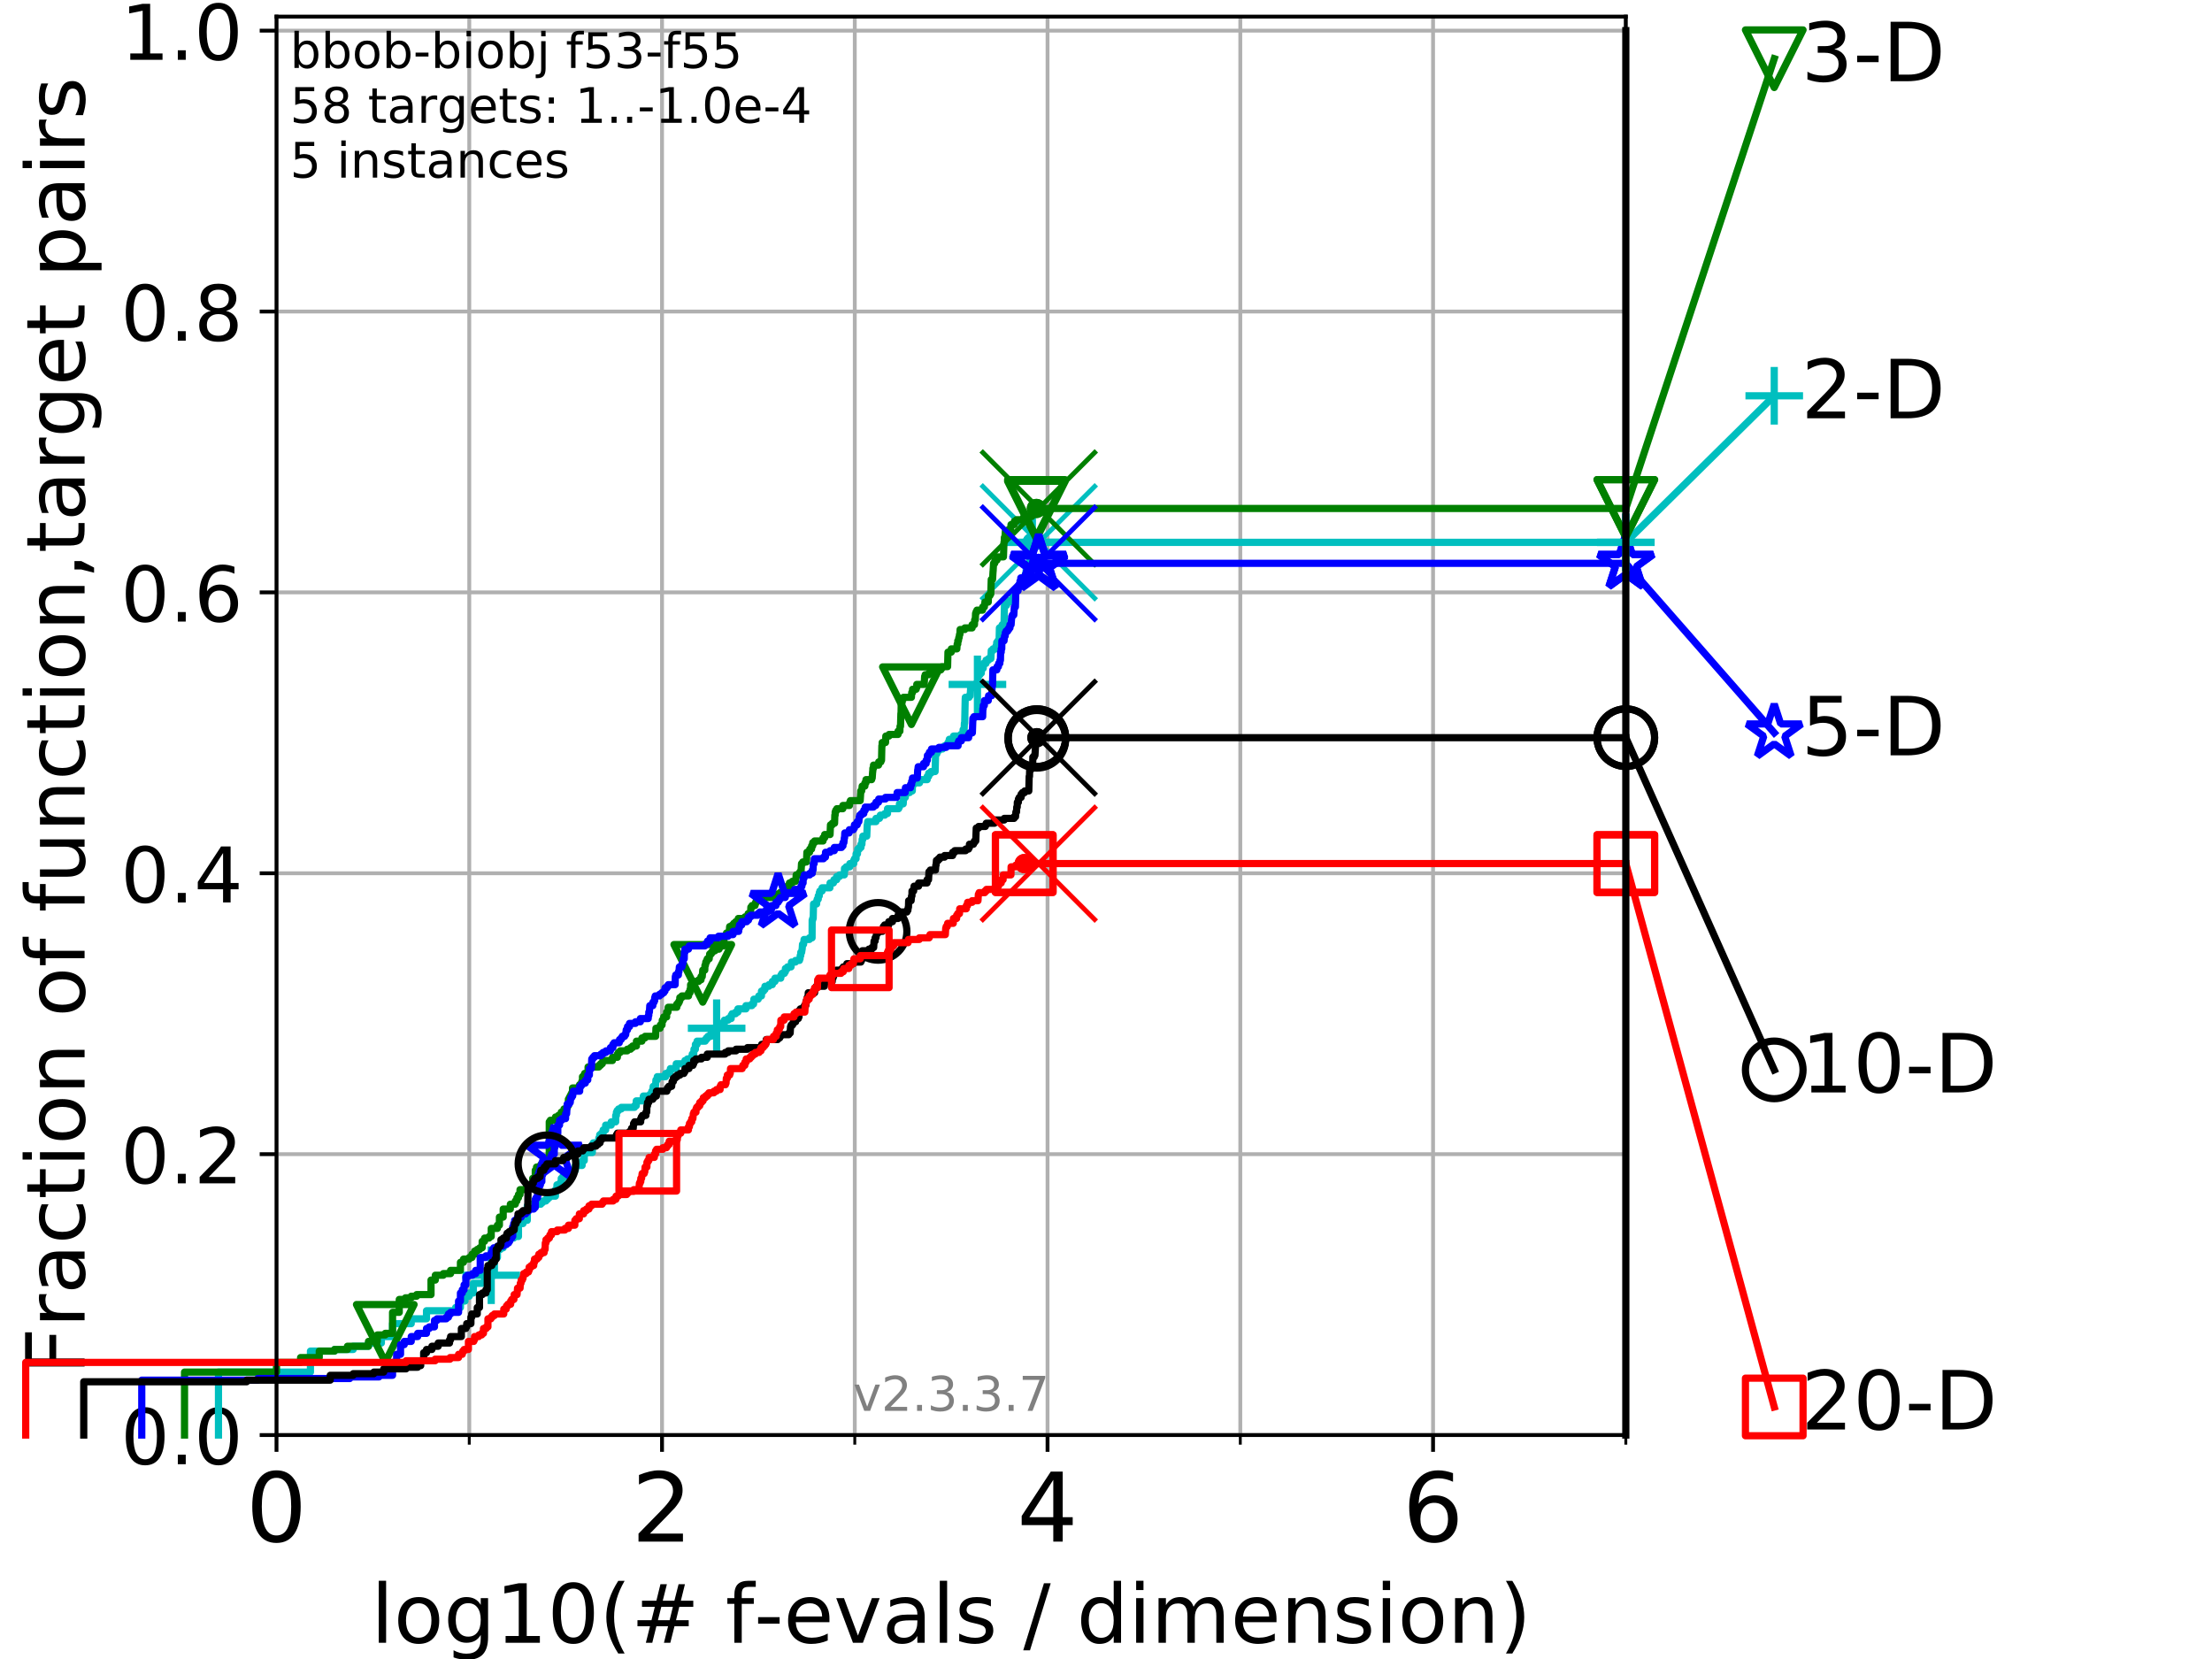 <?xml version="1.0" encoding="utf-8" standalone="no"?>
<!DOCTYPE svg PUBLIC "-//W3C//DTD SVG 1.1//EN"
  "http://www.w3.org/Graphics/SVG/1.1/DTD/svg11.dtd">
<!-- Created with matplotlib (https://matplotlib.org/) -->
<svg height="345.6pt" version="1.1" viewBox="0 0 460.8 345.6" width="460.8pt" xmlns="http://www.w3.org/2000/svg" xmlns:xlink="http://www.w3.org/1999/xlink">
 <defs>
  <style type="text/css">
*{stroke-linecap:butt;stroke-linejoin:round;}
  </style>
 </defs>
 <g id="figure_1">
  <g id="patch_1">
   <path d="M 0 345.6 
L 460.8 345.6 
L 460.8 0 
L 0 0 
z
" style="fill:#ffffff;"/>
  </g>
  <g id="axes_1">
   <g id="patch_2">
    <path d="M 57.6 298.944 
L 338.688 298.944 
L 338.688 3.456 
L 57.6 3.456 
z
" style="fill:#ffffff;"/>
   </g>
   <g id="matplotlib.axis_1">
    <g id="xtick_1">
     <g id="line2d_1">
      <path clip-path="url(#paf5667a5dd)" d="M 57.6 298.944 
L 57.6 3.456 
" style="fill:none;stroke:#b0b0b0;stroke-linecap:square;stroke-width:0.8;"/>
     </g>
     <g id="line2d_2">
      <defs>
       <path d="M 0 0 
L 0 3.5 
" id="mf7467762b1" style="stroke:#000000;stroke-width:0.8;"/>
      </defs>
      <g>
       <use style="stroke:#000000;stroke-width:0.8;" x="57.6" xlink:href="#mf7467762b1" y="298.944"/>
      </g>
     </g>
     <g id="text_1">
      <!-- 0 -->
      <defs>
       <path d="M 31.781 66.406 
Q 24.172 66.406 20.328 58.906 
Q 16.5 51.422 16.5 36.375 
Q 16.5 21.391 20.328 13.891 
Q 24.172 6.391 31.781 6.391 
Q 39.453 6.391 43.281 13.891 
Q 47.125 21.391 47.125 36.375 
Q 47.125 51.422 43.281 58.906 
Q 39.453 66.406 31.781 66.406 
z
M 31.781 74.219 
Q 44.047 74.219 50.516 64.516 
Q 56.984 54.828 56.984 36.375 
Q 56.984 17.969 50.516 8.266 
Q 44.047 -1.422 31.781 -1.422 
Q 19.531 -1.422 13.062 8.266 
Q 6.594 17.969 6.594 36.375 
Q 6.594 54.828 13.062 64.516 
Q 19.531 74.219 31.781 74.219 
z
" id="DejaVuSans-48"/>
      </defs>
      <g transform="translate(51.237 321.141)scale(0.2 -0.2)">
       <use xlink:href="#DejaVuSans-48"/>
      </g>
     </g>
    </g>
    <g id="xtick_2">
     <g id="line2d_3">
      <path clip-path="url(#paf5667a5dd)" d="M 137.911 298.944 
L 137.911 3.456 
" style="fill:none;stroke:#b0b0b0;stroke-linecap:square;stroke-width:0.8;"/>
     </g>
     <g id="line2d_4">
      <g>
       <use style="stroke:#000000;stroke-width:0.8;" x="137.911" xlink:href="#mf7467762b1" y="298.944"/>
      </g>
     </g>
     <g id="text_2">
      <!-- 2 -->
      <defs>
       <path d="M 19.188 8.297 
L 53.609 8.297 
L 53.609 0 
L 7.328 0 
L 7.328 8.297 
Q 12.938 14.109 22.625 23.891 
Q 32.328 33.688 34.812 36.531 
Q 39.547 41.844 41.422 45.531 
Q 43.312 49.219 43.312 52.781 
Q 43.312 58.594 39.234 62.25 
Q 35.156 65.922 28.609 65.922 
Q 23.969 65.922 18.812 64.312 
Q 13.672 62.703 7.812 59.422 
L 7.812 69.391 
Q 13.766 71.781 18.938 73 
Q 24.125 74.219 28.422 74.219 
Q 39.75 74.219 46.484 68.547 
Q 53.219 62.891 53.219 53.422 
Q 53.219 48.922 51.531 44.891 
Q 49.859 40.875 45.406 35.406 
Q 44.188 33.984 37.641 27.219 
Q 31.109 20.453 19.188 8.297 
z
" id="DejaVuSans-50"/>
      </defs>
      <g transform="translate(131.548 321.141)scale(0.2 -0.2)">
       <use xlink:href="#DejaVuSans-50"/>
      </g>
     </g>
    </g>
    <g id="xtick_3">
     <g id="line2d_5">
      <path clip-path="url(#paf5667a5dd)" d="M 218.222 298.944 
L 218.222 3.456 
" style="fill:none;stroke:#b0b0b0;stroke-linecap:square;stroke-width:0.8;"/>
     </g>
     <g id="line2d_6">
      <g>
       <use style="stroke:#000000;stroke-width:0.8;" x="218.222" xlink:href="#mf7467762b1" y="298.944"/>
      </g>
     </g>
     <g id="text_3">
      <!-- 4 -->
      <defs>
       <path d="M 37.797 64.312 
L 12.891 25.391 
L 37.797 25.391 
z
M 35.203 72.906 
L 47.609 72.906 
L 47.609 25.391 
L 58.016 25.391 
L 58.016 17.188 
L 47.609 17.188 
L 47.609 0 
L 37.797 0 
L 37.797 17.188 
L 4.891 17.188 
L 4.891 26.703 
z
" id="DejaVuSans-52"/>
      </defs>
      <g transform="translate(211.859 321.141)scale(0.2 -0.2)">
       <use xlink:href="#DejaVuSans-52"/>
      </g>
     </g>
    </g>
    <g id="xtick_4">
     <g id="line2d_7">
      <path clip-path="url(#paf5667a5dd)" d="M 298.533 298.944 
L 298.533 3.456 
" style="fill:none;stroke:#b0b0b0;stroke-linecap:square;stroke-width:0.8;"/>
     </g>
     <g id="line2d_8">
      <g>
       <use style="stroke:#000000;stroke-width:0.8;" x="298.533" xlink:href="#mf7467762b1" y="298.944"/>
      </g>
     </g>
     <g id="text_4">
      <!-- 6 -->
      <defs>
       <path d="M 33.016 40.375 
Q 26.375 40.375 22.484 35.828 
Q 18.609 31.297 18.609 23.391 
Q 18.609 15.531 22.484 10.953 
Q 26.375 6.391 33.016 6.391 
Q 39.656 6.391 43.531 10.953 
Q 47.406 15.531 47.406 23.391 
Q 47.406 31.297 43.531 35.828 
Q 39.656 40.375 33.016 40.375 
z
M 52.594 71.297 
L 52.594 62.312 
Q 48.875 64.062 45.094 64.984 
Q 41.312 65.922 37.594 65.922 
Q 27.828 65.922 22.672 59.328 
Q 17.531 52.734 16.797 39.406 
Q 19.672 43.656 24.016 45.922 
Q 28.375 48.188 33.594 48.188 
Q 44.578 48.188 50.953 41.516 
Q 57.328 34.859 57.328 23.391 
Q 57.328 12.156 50.688 5.359 
Q 44.047 -1.422 33.016 -1.422 
Q 20.359 -1.422 13.672 8.266 
Q 6.984 17.969 6.984 36.375 
Q 6.984 53.656 15.188 63.938 
Q 23.391 74.219 37.203 74.219 
Q 40.922 74.219 44.703 73.484 
Q 48.484 72.75 52.594 71.297 
z
" id="DejaVuSans-54"/>
      </defs>
      <g transform="translate(292.17 321.141)scale(0.2 -0.2)">
       <use xlink:href="#DejaVuSans-54"/>
      </g>
     </g>
    </g>
    <g id="xtick_5">
     <g id="line2d_9">
      <path clip-path="url(#paf5667a5dd)" d="M 97.755 298.944 
L 97.755 3.456 
" style="fill:none;stroke:#b0b0b0;stroke-linecap:square;stroke-width:0.8;"/>
     </g>
     <g id="line2d_10">
      <defs>
       <path d="M 0 0 
L 0 2 
" id="me87d259500" style="stroke:#000000;stroke-width:0.6;"/>
      </defs>
      <g>
       <use style="stroke:#000000;stroke-width:0.6;" x="97.755" xlink:href="#me87d259500" y="298.944"/>
      </g>
     </g>
    </g>
    <g id="xtick_6">
     <g id="line2d_11">
      <path clip-path="url(#paf5667a5dd)" d="M 178.066 298.944 
L 178.066 3.456 
" style="fill:none;stroke:#b0b0b0;stroke-linecap:square;stroke-width:0.8;"/>
     </g>
     <g id="line2d_12">
      <g>
       <use style="stroke:#000000;stroke-width:0.6;" x="178.066" xlink:href="#me87d259500" y="298.944"/>
      </g>
     </g>
    </g>
    <g id="xtick_7">
     <g id="line2d_13">
      <path clip-path="url(#paf5667a5dd)" d="M 258.377 298.944 
L 258.377 3.456 
" style="fill:none;stroke:#b0b0b0;stroke-linecap:square;stroke-width:0.8;"/>
     </g>
     <g id="line2d_14">
      <g>
       <use style="stroke:#000000;stroke-width:0.6;" x="258.377" xlink:href="#me87d259500" y="298.944"/>
      </g>
     </g>
    </g>
    <g id="xtick_8">
     <g id="line2d_15">
      <path clip-path="url(#paf5667a5dd)" d="M 338.688 298.944 
L 338.688 3.456 
" style="fill:none;stroke:#b0b0b0;stroke-linecap:square;stroke-width:0.8;"/>
     </g>
     <g id="line2d_16">
      <g>
       <use style="stroke:#000000;stroke-width:0.6;" x="338.688" xlink:href="#me87d259500" y="298.944"/>
      </g>
     </g>
    </g>
    <g id="text_5">
     <!-- log10(# f-evals / dimension) -->
     <defs>
      <path d="M 9.422 75.984 
L 18.406 75.984 
L 18.406 0 
L 9.422 0 
z
" id="DejaVuSans-108"/>
      <path d="M 30.609 48.391 
Q 23.391 48.391 19.188 42.75 
Q 14.984 37.109 14.984 27.297 
Q 14.984 17.484 19.156 11.844 
Q 23.344 6.203 30.609 6.203 
Q 37.797 6.203 41.984 11.859 
Q 46.188 17.531 46.188 27.297 
Q 46.188 37.016 41.984 42.703 
Q 37.797 48.391 30.609 48.391 
z
M 30.609 56 
Q 42.328 56 49.016 48.375 
Q 55.719 40.766 55.719 27.297 
Q 55.719 13.875 49.016 6.219 
Q 42.328 -1.422 30.609 -1.422 
Q 18.844 -1.422 12.172 6.219 
Q 5.516 13.875 5.516 27.297 
Q 5.516 40.766 12.172 48.375 
Q 18.844 56 30.609 56 
z
" id="DejaVuSans-111"/>
      <path d="M 45.406 27.984 
Q 45.406 37.75 41.375 43.109 
Q 37.359 48.484 30.078 48.484 
Q 22.859 48.484 18.828 43.109 
Q 14.797 37.75 14.797 27.984 
Q 14.797 18.266 18.828 12.891 
Q 22.859 7.516 30.078 7.516 
Q 37.359 7.516 41.375 12.891 
Q 45.406 18.266 45.406 27.984 
z
M 54.391 6.781 
Q 54.391 -7.172 48.188 -13.984 
Q 42 -20.797 29.203 -20.797 
Q 24.469 -20.797 20.266 -20.094 
Q 16.062 -19.391 12.109 -17.922 
L 12.109 -9.188 
Q 16.062 -11.328 19.922 -12.344 
Q 23.781 -13.375 27.781 -13.375 
Q 36.625 -13.375 41.016 -8.766 
Q 45.406 -4.156 45.406 5.172 
L 45.406 9.625 
Q 42.625 4.781 38.281 2.391 
Q 33.938 0 27.875 0 
Q 17.828 0 11.672 7.656 
Q 5.516 15.328 5.516 27.984 
Q 5.516 40.672 11.672 48.328 
Q 17.828 56 27.875 56 
Q 33.938 56 38.281 53.609 
Q 42.625 51.219 45.406 46.391 
L 45.406 54.688 
L 54.391 54.688 
z
" id="DejaVuSans-103"/>
      <path d="M 12.406 8.297 
L 28.516 8.297 
L 28.516 63.922 
L 10.984 60.406 
L 10.984 69.391 
L 28.422 72.906 
L 38.281 72.906 
L 38.281 8.297 
L 54.391 8.297 
L 54.391 0 
L 12.406 0 
z
" id="DejaVuSans-49"/>
      <path d="M 31 75.875 
Q 24.469 64.656 21.281 53.656 
Q 18.109 42.672 18.109 31.391 
Q 18.109 20.125 21.312 9.062 
Q 24.516 -2 31 -13.188 
L 23.188 -13.188 
Q 15.875 -1.703 12.234 9.375 
Q 8.594 20.453 8.594 31.391 
Q 8.594 42.281 12.203 53.312 
Q 15.828 64.359 23.188 75.875 
z
" id="DejaVuSans-40"/>
      <path d="M 51.125 44 
L 36.922 44 
L 32.812 27.688 
L 47.125 27.688 
z
M 43.797 71.781 
L 38.719 51.516 
L 52.984 51.516 
L 58.109 71.781 
L 65.922 71.781 
L 60.891 51.516 
L 76.125 51.516 
L 76.125 44 
L 58.984 44 
L 54.984 27.688 
L 70.516 27.688 
L 70.516 20.219 
L 53.078 20.219 
L 48 0 
L 40.188 0 
L 45.219 20.219 
L 30.906 20.219 
L 25.875 0 
L 18.016 0 
L 23.094 20.219 
L 7.719 20.219 
L 7.719 27.688 
L 24.906 27.688 
L 29 44 
L 13.281 44 
L 13.281 51.516 
L 30.906 51.516 
L 35.891 71.781 
z
" id="DejaVuSans-35"/>
      <path id="DejaVuSans-32"/>
      <path d="M 37.109 75.984 
L 37.109 68.5 
L 28.516 68.5 
Q 23.688 68.5 21.797 66.547 
Q 19.922 64.594 19.922 59.516 
L 19.922 54.688 
L 34.719 54.688 
L 34.719 47.703 
L 19.922 47.703 
L 19.922 0 
L 10.891 0 
L 10.891 47.703 
L 2.297 47.703 
L 2.297 54.688 
L 10.891 54.688 
L 10.891 58.5 
Q 10.891 67.625 15.141 71.797 
Q 19.391 75.984 28.609 75.984 
z
" id="DejaVuSans-102"/>
      <path d="M 4.891 31.391 
L 31.203 31.391 
L 31.203 23.391 
L 4.891 23.391 
z
" id="DejaVuSans-45"/>
      <path d="M 56.203 29.594 
L 56.203 25.203 
L 14.891 25.203 
Q 15.484 15.922 20.484 11.062 
Q 25.484 6.203 34.422 6.203 
Q 39.594 6.203 44.453 7.469 
Q 49.312 8.734 54.109 11.281 
L 54.109 2.781 
Q 49.266 0.734 44.188 -0.344 
Q 39.109 -1.422 33.891 -1.422 
Q 20.797 -1.422 13.156 6.188 
Q 5.516 13.812 5.516 26.812 
Q 5.516 40.234 12.766 48.109 
Q 20.016 56 32.328 56 
Q 43.359 56 49.781 48.891 
Q 56.203 41.797 56.203 29.594 
z
M 47.219 32.234 
Q 47.125 39.594 43.094 43.984 
Q 39.062 48.391 32.422 48.391 
Q 24.906 48.391 20.391 44.141 
Q 15.875 39.891 15.188 32.172 
z
" id="DejaVuSans-101"/>
      <path d="M 2.984 54.688 
L 12.5 54.688 
L 29.594 8.797 
L 46.688 54.688 
L 56.203 54.688 
L 35.688 0 
L 23.484 0 
z
" id="DejaVuSans-118"/>
      <path d="M 34.281 27.484 
Q 23.391 27.484 19.188 25 
Q 14.984 22.516 14.984 16.5 
Q 14.984 11.719 18.141 8.906 
Q 21.297 6.109 26.703 6.109 
Q 34.188 6.109 38.703 11.406 
Q 43.219 16.703 43.219 25.484 
L 43.219 27.484 
z
M 52.203 31.203 
L 52.203 0 
L 43.219 0 
L 43.219 8.297 
Q 40.141 3.328 35.547 0.953 
Q 30.953 -1.422 24.312 -1.422 
Q 15.922 -1.422 10.953 3.297 
Q 6 8.016 6 15.922 
Q 6 25.141 12.172 29.828 
Q 18.359 34.516 30.609 34.516 
L 43.219 34.516 
L 43.219 35.406 
Q 43.219 41.609 39.141 45 
Q 35.062 48.391 27.688 48.391 
Q 23 48.391 18.547 47.266 
Q 14.109 46.141 10.016 43.891 
L 10.016 52.203 
Q 14.938 54.109 19.578 55.047 
Q 24.219 56 28.609 56 
Q 40.484 56 46.344 49.844 
Q 52.203 43.703 52.203 31.203 
z
" id="DejaVuSans-97"/>
      <path d="M 44.281 53.078 
L 44.281 44.578 
Q 40.484 46.531 36.375 47.5 
Q 32.281 48.484 27.875 48.484 
Q 21.188 48.484 17.844 46.438 
Q 14.5 44.391 14.5 40.281 
Q 14.5 37.156 16.891 35.375 
Q 19.281 33.594 26.516 31.984 
L 29.594 31.297 
Q 39.156 29.25 43.188 25.516 
Q 47.219 21.781 47.219 15.094 
Q 47.219 7.469 41.188 3.016 
Q 35.156 -1.422 24.609 -1.422 
Q 20.219 -1.422 15.453 -0.562 
Q 10.688 0.297 5.422 2 
L 5.422 11.281 
Q 10.406 8.688 15.234 7.391 
Q 20.062 6.109 24.812 6.109 
Q 31.156 6.109 34.562 8.281 
Q 37.984 10.453 37.984 14.406 
Q 37.984 18.062 35.516 20.016 
Q 33.062 21.969 24.703 23.781 
L 21.578 24.516 
Q 13.234 26.266 9.516 29.906 
Q 5.812 33.547 5.812 39.891 
Q 5.812 47.609 11.281 51.797 
Q 16.75 56 26.812 56 
Q 31.781 56 36.172 55.266 
Q 40.578 54.547 44.281 53.078 
z
" id="DejaVuSans-115"/>
      <path d="M 25.391 72.906 
L 33.688 72.906 
L 8.297 -9.281 
L 0 -9.281 
z
" id="DejaVuSans-47"/>
      <path d="M 45.406 46.391 
L 45.406 75.984 
L 54.391 75.984 
L 54.391 0 
L 45.406 0 
L 45.406 8.203 
Q 42.578 3.328 38.25 0.953 
Q 33.938 -1.422 27.875 -1.422 
Q 17.969 -1.422 11.734 6.484 
Q 5.516 14.406 5.516 27.297 
Q 5.516 40.188 11.734 48.094 
Q 17.969 56 27.875 56 
Q 33.938 56 38.25 53.625 
Q 42.578 51.266 45.406 46.391 
z
M 14.797 27.297 
Q 14.797 17.391 18.875 11.75 
Q 22.953 6.109 30.078 6.109 
Q 37.203 6.109 41.297 11.75 
Q 45.406 17.391 45.406 27.297 
Q 45.406 37.203 41.297 42.844 
Q 37.203 48.484 30.078 48.484 
Q 22.953 48.484 18.875 42.844 
Q 14.797 37.203 14.797 27.297 
z
" id="DejaVuSans-100"/>
      <path d="M 9.422 54.688 
L 18.406 54.688 
L 18.406 0 
L 9.422 0 
z
M 9.422 75.984 
L 18.406 75.984 
L 18.406 64.594 
L 9.422 64.594 
z
" id="DejaVuSans-105"/>
      <path d="M 52 44.188 
Q 55.375 50.25 60.062 53.125 
Q 64.75 56 71.094 56 
Q 79.641 56 84.281 50.016 
Q 88.922 44.047 88.922 33.016 
L 88.922 0 
L 79.891 0 
L 79.891 32.719 
Q 79.891 40.578 77.094 44.375 
Q 74.312 48.188 68.609 48.188 
Q 61.625 48.188 57.562 43.547 
Q 53.516 38.922 53.516 30.906 
L 53.516 0 
L 44.484 0 
L 44.484 32.719 
Q 44.484 40.625 41.703 44.406 
Q 38.922 48.188 33.109 48.188 
Q 26.219 48.188 22.156 43.531 
Q 18.109 38.875 18.109 30.906 
L 18.109 0 
L 9.078 0 
L 9.078 54.688 
L 18.109 54.688 
L 18.109 46.188 
Q 21.188 51.219 25.484 53.609 
Q 29.781 56 35.688 56 
Q 41.656 56 45.828 52.969 
Q 50 49.953 52 44.188 
z
" id="DejaVuSans-109"/>
      <path d="M 54.891 33.016 
L 54.891 0 
L 45.906 0 
L 45.906 32.719 
Q 45.906 40.484 42.875 44.328 
Q 39.844 48.188 33.797 48.188 
Q 26.516 48.188 22.312 43.547 
Q 18.109 38.922 18.109 30.906 
L 18.109 0 
L 9.078 0 
L 9.078 54.688 
L 18.109 54.688 
L 18.109 46.188 
Q 21.344 51.125 25.703 53.562 
Q 30.078 56 35.797 56 
Q 45.219 56 50.047 50.172 
Q 54.891 44.344 54.891 33.016 
z
" id="DejaVuSans-110"/>
      <path d="M 8.016 75.875 
L 15.828 75.875 
Q 23.141 64.359 26.781 53.312 
Q 30.422 42.281 30.422 31.391 
Q 30.422 20.453 26.781 9.375 
Q 23.141 -1.703 15.828 -13.188 
L 8.016 -13.188 
Q 14.5 -2 17.703 9.062 
Q 20.906 20.125 20.906 31.391 
Q 20.906 42.672 17.703 53.656 
Q 14.5 64.656 8.016 75.875 
z
" id="DejaVuSans-41"/>
     </defs>
     <g transform="translate(77.303 342.218)scale(0.17 -0.17)">
      <use xlink:href="#DejaVuSans-108"/>
      <use x="27.783" xlink:href="#DejaVuSans-111"/>
      <use x="88.965" xlink:href="#DejaVuSans-103"/>
      <use x="152.441" xlink:href="#DejaVuSans-49"/>
      <use x="216.064" xlink:href="#DejaVuSans-48"/>
      <use x="279.688" xlink:href="#DejaVuSans-40"/>
      <use x="318.701" xlink:href="#DejaVuSans-35"/>
      <use x="402.49" xlink:href="#DejaVuSans-32"/>
      <use x="434.277" xlink:href="#DejaVuSans-102"/>
      <use x="469.404" xlink:href="#DejaVuSans-45"/>
      <use x="505.488" xlink:href="#DejaVuSans-101"/>
      <use x="567.012" xlink:href="#DejaVuSans-118"/>
      <use x="626.191" xlink:href="#DejaVuSans-97"/>
      <use x="687.471" xlink:href="#DejaVuSans-108"/>
      <use x="715.254" xlink:href="#DejaVuSans-115"/>
      <use x="767.354" xlink:href="#DejaVuSans-32"/>
      <use x="799.141" xlink:href="#DejaVuSans-47"/>
      <use x="832.832" xlink:href="#DejaVuSans-32"/>
      <use x="864.619" xlink:href="#DejaVuSans-100"/>
      <use x="928.096" xlink:href="#DejaVuSans-105"/>
      <use x="955.879" xlink:href="#DejaVuSans-109"/>
      <use x="1053.291" xlink:href="#DejaVuSans-101"/>
      <use x="1114.814" xlink:href="#DejaVuSans-110"/>
      <use x="1178.193" xlink:href="#DejaVuSans-115"/>
      <use x="1230.293" xlink:href="#DejaVuSans-105"/>
      <use x="1258.076" xlink:href="#DejaVuSans-111"/>
      <use x="1319.258" xlink:href="#DejaVuSans-110"/>
      <use x="1382.637" xlink:href="#DejaVuSans-41"/>
     </g>
    </g>
   </g>
   <g id="matplotlib.axis_2">
    <g id="ytick_1">
     <g id="line2d_17">
      <path clip-path="url(#paf5667a5dd)" d="M 57.6 298.944 
L 338.688 298.944 
" style="fill:none;stroke:#b0b0b0;stroke-linecap:square;stroke-width:0.8;"/>
     </g>
     <g id="line2d_18">
      <defs>
       <path d="M 0 0 
L -3.5 0 
" id="m68394134f9" style="stroke:#000000;stroke-width:0.8;"/>
      </defs>
      <g>
       <use style="stroke:#000000;stroke-width:0.8;" x="57.6" xlink:href="#m68394134f9" y="298.944"/>
      </g>
     </g>
     <g id="text_6">
      <!-- 0.0 -->
      <defs>
       <path d="M 10.688 12.406 
L 21 12.406 
L 21 0 
L 10.688 0 
z
" id="DejaVuSans-46"/>
      </defs>
      <g transform="translate(25.155 305.023)scale(0.16 -0.16)">
       <use xlink:href="#DejaVuSans-48"/>
       <use x="63.623" xlink:href="#DejaVuSans-46"/>
       <use x="95.41" xlink:href="#DejaVuSans-48"/>
      </g>
     </g>
    </g>
    <g id="ytick_2">
     <g id="line2d_19">
      <path clip-path="url(#paf5667a5dd)" d="M 57.6 240.432 
L 338.688 240.432 
" style="fill:none;stroke:#b0b0b0;stroke-linecap:square;stroke-width:0.8;"/>
     </g>
     <g id="line2d_20">
      <g>
       <use style="stroke:#000000;stroke-width:0.8;" x="57.6" xlink:href="#m68394134f9" y="240.432"/>
      </g>
     </g>
     <g id="text_7">
      <!-- 0.2 -->
      <g transform="translate(25.155 246.51)scale(0.16 -0.16)">
       <use xlink:href="#DejaVuSans-48"/>
       <use x="63.623" xlink:href="#DejaVuSans-46"/>
       <use x="95.41" xlink:href="#DejaVuSans-50"/>
      </g>
     </g>
    </g>
    <g id="ytick_3">
     <g id="line2d_21">
      <path clip-path="url(#paf5667a5dd)" d="M 57.6 181.919 
L 338.688 181.919 
" style="fill:none;stroke:#b0b0b0;stroke-linecap:square;stroke-width:0.8;"/>
     </g>
     <g id="line2d_22">
      <g>
       <use style="stroke:#000000;stroke-width:0.8;" x="57.6" xlink:href="#m68394134f9" y="181.919"/>
      </g>
     </g>
     <g id="text_8">
      <!-- 0.4 -->
      <g transform="translate(25.155 187.998)scale(0.16 -0.16)">
       <use xlink:href="#DejaVuSans-48"/>
       <use x="63.623" xlink:href="#DejaVuSans-46"/>
       <use x="95.41" xlink:href="#DejaVuSans-52"/>
      </g>
     </g>
    </g>
    <g id="ytick_4">
     <g id="line2d_23">
      <path clip-path="url(#paf5667a5dd)" d="M 57.6 123.407 
L 338.688 123.407 
" style="fill:none;stroke:#b0b0b0;stroke-linecap:square;stroke-width:0.8;"/>
     </g>
     <g id="line2d_24">
      <g>
       <use style="stroke:#000000;stroke-width:0.8;" x="57.6" xlink:href="#m68394134f9" y="123.407"/>
      </g>
     </g>
     <g id="text_9">
      <!-- 0.6 -->
      <g transform="translate(25.155 129.485)scale(0.16 -0.16)">
       <use xlink:href="#DejaVuSans-48"/>
       <use x="63.623" xlink:href="#DejaVuSans-46"/>
       <use x="95.41" xlink:href="#DejaVuSans-54"/>
      </g>
     </g>
    </g>
    <g id="ytick_5">
     <g id="line2d_25">
      <path clip-path="url(#paf5667a5dd)" d="M 57.6 64.894 
L 338.688 64.894 
" style="fill:none;stroke:#b0b0b0;stroke-linecap:square;stroke-width:0.8;"/>
     </g>
     <g id="line2d_26">
      <g>
       <use style="stroke:#000000;stroke-width:0.8;" x="57.6" xlink:href="#m68394134f9" y="64.894"/>
      </g>
     </g>
     <g id="text_10">
      <!-- 0.8 -->
      <defs>
       <path d="M 31.781 34.625 
Q 24.75 34.625 20.719 30.859 
Q 16.703 27.094 16.703 20.516 
Q 16.703 13.922 20.719 10.156 
Q 24.75 6.391 31.781 6.391 
Q 38.812 6.391 42.859 10.172 
Q 46.922 13.969 46.922 20.516 
Q 46.922 27.094 42.891 30.859 
Q 38.875 34.625 31.781 34.625 
z
M 21.922 38.812 
Q 15.578 40.375 12.031 44.719 
Q 8.5 49.078 8.5 55.328 
Q 8.5 64.062 14.719 69.141 
Q 20.953 74.219 31.781 74.219 
Q 42.672 74.219 48.875 69.141 
Q 55.078 64.062 55.078 55.328 
Q 55.078 49.078 51.531 44.719 
Q 48 40.375 41.703 38.812 
Q 48.828 37.156 52.797 32.312 
Q 56.781 27.484 56.781 20.516 
Q 56.781 9.906 50.312 4.234 
Q 43.844 -1.422 31.781 -1.422 
Q 19.734 -1.422 13.25 4.234 
Q 6.781 9.906 6.781 20.516 
Q 6.781 27.484 10.781 32.312 
Q 14.797 37.156 21.922 38.812 
z
M 18.312 54.391 
Q 18.312 48.734 21.844 45.562 
Q 25.391 42.391 31.781 42.391 
Q 38.141 42.391 41.719 45.562 
Q 45.312 48.734 45.312 54.391 
Q 45.312 60.062 41.719 63.234 
Q 38.141 66.406 31.781 66.406 
Q 25.391 66.406 21.844 63.234 
Q 18.312 60.062 18.312 54.391 
z
" id="DejaVuSans-56"/>
      </defs>
      <g transform="translate(25.155 70.973)scale(0.16 -0.16)">
       <use xlink:href="#DejaVuSans-48"/>
       <use x="63.623" xlink:href="#DejaVuSans-46"/>
       <use x="95.41" xlink:href="#DejaVuSans-56"/>
      </g>
     </g>
    </g>
    <g id="ytick_6">
     <g id="line2d_27">
      <path clip-path="url(#paf5667a5dd)" d="M 57.6 6.382 
L 338.688 6.382 
" style="fill:none;stroke:#b0b0b0;stroke-linecap:square;stroke-width:0.8;"/>
     </g>
     <g id="line2d_28">
      <g>
       <use style="stroke:#000000;stroke-width:0.8;" x="57.6" xlink:href="#m68394134f9" y="6.382"/>
      </g>
     </g>
     <g id="text_11">
      <!-- 1.0 -->
      <g transform="translate(25.155 12.46)scale(0.16 -0.16)">
       <use xlink:href="#DejaVuSans-49"/>
       <use x="63.623" xlink:href="#DejaVuSans-46"/>
       <use x="95.41" xlink:href="#DejaVuSans-48"/>
      </g>
     </g>
    </g>
    <g id="text_12">
     <!-- Fraction of function,target pairs -->
     <defs>
      <path d="M 9.812 72.906 
L 51.703 72.906 
L 51.703 64.594 
L 19.672 64.594 
L 19.672 43.109 
L 48.578 43.109 
L 48.578 34.812 
L 19.672 34.812 
L 19.672 0 
L 9.812 0 
z
" id="DejaVuSans-70"/>
      <path d="M 41.109 46.297 
Q 39.594 47.172 37.812 47.578 
Q 36.031 48 33.891 48 
Q 26.266 48 22.188 43.047 
Q 18.109 38.094 18.109 28.812 
L 18.109 0 
L 9.078 0 
L 9.078 54.688 
L 18.109 54.688 
L 18.109 46.188 
Q 20.953 51.172 25.484 53.578 
Q 30.031 56 36.531 56 
Q 37.453 56 38.578 55.875 
Q 39.703 55.766 41.062 55.516 
z
" id="DejaVuSans-114"/>
      <path d="M 48.781 52.594 
L 48.781 44.188 
Q 44.969 46.297 41.141 47.344 
Q 37.312 48.391 33.406 48.391 
Q 24.656 48.391 19.812 42.844 
Q 14.984 37.312 14.984 27.297 
Q 14.984 17.281 19.812 11.734 
Q 24.656 6.203 33.406 6.203 
Q 37.312 6.203 41.141 7.25 
Q 44.969 8.297 48.781 10.406 
L 48.781 2.094 
Q 45.016 0.344 40.984 -0.531 
Q 36.969 -1.422 32.422 -1.422 
Q 20.062 -1.422 12.781 6.344 
Q 5.516 14.109 5.516 27.297 
Q 5.516 40.672 12.859 48.328 
Q 20.219 56 33.016 56 
Q 37.156 56 41.109 55.141 
Q 45.062 54.297 48.781 52.594 
z
" id="DejaVuSans-99"/>
      <path d="M 18.312 70.219 
L 18.312 54.688 
L 36.812 54.688 
L 36.812 47.703 
L 18.312 47.703 
L 18.312 18.016 
Q 18.312 11.328 20.141 9.422 
Q 21.969 7.516 27.594 7.516 
L 36.812 7.516 
L 36.812 0 
L 27.594 0 
Q 17.188 0 13.234 3.875 
Q 9.281 7.766 9.281 18.016 
L 9.281 47.703 
L 2.688 47.703 
L 2.688 54.688 
L 9.281 54.688 
L 9.281 70.219 
z
" id="DejaVuSans-116"/>
      <path d="M 8.5 21.578 
L 8.5 54.688 
L 17.484 54.688 
L 17.484 21.922 
Q 17.484 14.156 20.5 10.266 
Q 23.531 6.391 29.594 6.391 
Q 36.859 6.391 41.078 11.031 
Q 45.312 15.672 45.312 23.688 
L 45.312 54.688 
L 54.297 54.688 
L 54.297 0 
L 45.312 0 
L 45.312 8.406 
Q 42.047 3.422 37.719 1 
Q 33.406 -1.422 27.688 -1.422 
Q 18.266 -1.422 13.375 4.438 
Q 8.5 10.297 8.5 21.578 
z
M 31.109 56 
z
" id="DejaVuSans-117"/>
      <path d="M 11.719 12.406 
L 22.016 12.406 
L 22.016 4 
L 14.016 -11.625 
L 7.719 -11.625 
L 11.719 4 
z
" id="DejaVuSans-44"/>
      <path d="M 18.109 8.203 
L 18.109 -20.797 
L 9.078 -20.797 
L 9.078 54.688 
L 18.109 54.688 
L 18.109 46.391 
Q 20.953 51.266 25.266 53.625 
Q 29.594 56 35.594 56 
Q 45.562 56 51.781 48.094 
Q 58.016 40.188 58.016 27.297 
Q 58.016 14.406 51.781 6.484 
Q 45.562 -1.422 35.594 -1.422 
Q 29.594 -1.422 25.266 0.953 
Q 20.953 3.328 18.109 8.203 
z
M 48.688 27.297 
Q 48.688 37.203 44.609 42.844 
Q 40.531 48.484 33.406 48.484 
Q 26.266 48.484 22.188 42.844 
Q 18.109 37.203 18.109 27.297 
Q 18.109 17.391 22.188 11.75 
Q 26.266 6.109 33.406 6.109 
Q 40.531 6.109 44.609 11.75 
Q 48.688 17.391 48.688 27.297 
z
" id="DejaVuSans-112"/>
     </defs>
     <g transform="translate(17.62 286.339)rotate(-90)scale(0.17 -0.17)">
      <use xlink:href="#DejaVuSans-70"/>
      <use x="57.41" xlink:href="#DejaVuSans-114"/>
      <use x="98.523" xlink:href="#DejaVuSans-97"/>
      <use x="159.803" xlink:href="#DejaVuSans-99"/>
      <use x="214.783" xlink:href="#DejaVuSans-116"/>
      <use x="253.992" xlink:href="#DejaVuSans-105"/>
      <use x="281.775" xlink:href="#DejaVuSans-111"/>
      <use x="342.957" xlink:href="#DejaVuSans-110"/>
      <use x="406.336" xlink:href="#DejaVuSans-32"/>
      <use x="438.123" xlink:href="#DejaVuSans-111"/>
      <use x="499.305" xlink:href="#DejaVuSans-102"/>
      <use x="534.51" xlink:href="#DejaVuSans-32"/>
      <use x="566.297" xlink:href="#DejaVuSans-102"/>
      <use x="601.502" xlink:href="#DejaVuSans-117"/>
      <use x="664.881" xlink:href="#DejaVuSans-110"/>
      <use x="728.26" xlink:href="#DejaVuSans-99"/>
      <use x="783.24" xlink:href="#DejaVuSans-116"/>
      <use x="822.449" xlink:href="#DejaVuSans-105"/>
      <use x="850.232" xlink:href="#DejaVuSans-111"/>
      <use x="911.414" xlink:href="#DejaVuSans-110"/>
      <use x="974.793" xlink:href="#DejaVuSans-44"/>
      <use x="1006.58" xlink:href="#DejaVuSans-116"/>
      <use x="1045.789" xlink:href="#DejaVuSans-97"/>
      <use x="1107.068" xlink:href="#DejaVuSans-114"/>
      <use x="1148.166" xlink:href="#DejaVuSans-103"/>
      <use x="1211.643" xlink:href="#DejaVuSans-101"/>
      <use x="1273.166" xlink:href="#DejaVuSans-116"/>
      <use x="1312.375" xlink:href="#DejaVuSans-32"/>
      <use x="1344.162" xlink:href="#DejaVuSans-112"/>
      <use x="1407.639" xlink:href="#DejaVuSans-97"/>
      <use x="1468.918" xlink:href="#DejaVuSans-105"/>
      <use x="1496.701" xlink:href="#DejaVuSans-114"/>
      <use x="1537.814" xlink:href="#DejaVuSans-115"/>
     </g>
    </g>
   </g>
   <g id="line2d_29">
    <defs>
     <path d="M 0 1.5 
C 0.398 1.5 0.779 1.342 1.061 1.061 
C 1.342 0.779 1.5 0.398 1.5 0 
C 1.5 -0.398 1.342 -0.779 1.061 -1.061 
C 0.779 -1.342 0.398 -1.5 0 -1.5 
C -0.398 -1.5 -0.779 -1.342 -1.061 -1.061 
C -1.342 -0.779 -1.5 -0.398 -1.5 0 
C -1.5 0.398 -1.342 0.779 -1.061 1.061 
C -0.779 1.342 -0.398 1.5 0 1.5 
z
" id="mcc3860338f" style="stroke:#00bfbf;"/>
    </defs>
    <g>
     <use style="fill:#00bfbf;stroke:#00bfbf;" x="215.021" xlink:href="#mcc3860338f" y="112.982"/>
     <use style="fill:#00bfbf;stroke:#00bfbf;" x="215.021" xlink:href="#mcc3860338f" y="112.982"/>
    </g>
   </g>
   <g id="line2d_30">
    <path d="M 45.512 298.944 
L 45.512 285.829 
L 64.671 285.829 
L 64.671 281.458 
L 69.688 281.458 
L 69.688 281.121 
L 73.579 281.121 
L 73.579 280.449 
L 76.759 280.449 
L 76.759 279.776 
L 79.447 279.776 
L 79.447 278.431 
L 81.776 278.431 
L 81.776 275.741 
L 85.667 275.741 
L 85.667 274.732 
L 88.847 274.732 
L 88.847 273.051 
L 94.921 273.051 
L 94.921 272.378 
L 95.918 272.378 
L 95.918 271.033 
L 96.861 271.033 
L 96.861 270.024 
L 97.755 270.024 
L 97.755 269.351 
L 98.606 269.351 
L 98.606 267.334 
L 100.935 267.334 
L 100.935 266.325 
L 101.647 266.325 
L 101.647 265.989 
L 102.331 265.989 
L 102.331 265.652 
L 102.989 265.652 
L 102.989 261.953 
L 103.623 261.953 
L 103.623 260.272 
L 104.235 260.272 
L 104.235 259.936 
L 104.826 259.936 
L 104.826 258.254 
L 105.952 258.254 
L 105.952 257.918 
L 107.009 257.918 
L 107.009 257.582 
L 108.006 257.582 
L 108.006 254.892 
L 108.949 254.892 
L 108.949 254.219 
L 109.843 254.219 
L 109.843 251.192 
L 110.274 251.192 
L 110.274 250.856 
L 112.656 250.856 
L 112.656 250.52 
L 113.023 250.52 
L 113.023 250.184 
L 113.735 250.184 
L 113.735 249.847 
L 114.08 249.847 
L 114.08 249.511 
L 114.419 249.511 
L 114.419 249.175 
L 115.711 249.175 
L 115.711 247.83 
L 116.02 247.83 
L 116.02 246.821 
L 116.621 246.821 
L 116.621 246.485 
L 116.914 246.485 
L 116.914 245.476 
L 117.203 245.476 
L 117.203 245.139 
L 118.31 245.139 
L 118.31 244.803 
L 118.577 244.803 
L 118.577 244.131 
L 118.839 244.131 
L 118.839 243.794 
L 119.85 243.794 
L 119.85 242.785 
L 121.265 242.785 
L 121.265 241.777 
L 121.712 241.777 
L 121.712 240.432 
L 121.931 240.432 
L 121.931 240.095 
L 123.394 240.095 
L 123.394 238.414 
L 123.594 238.414 
L 123.594 238.078 
L 124.557 238.078 
L 124.557 237.741 
L 124.744 237.741 
L 124.744 237.069 
L 124.928 237.069 
L 124.928 236.396 
L 125.292 236.396 
L 125.292 236.06 
L 125.648 236.06 
L 125.648 235.387 
L 126.168 235.387 
L 126.168 234.379 
L 127.326 234.379 
L 127.326 233.706 
L 128.26 233.706 
L 128.26 232.361 
L 128.411 232.361 
L 128.411 231.688 
L 128.561 231.688 
L 128.561 231.352 
L 128.856 231.352 
L 128.856 231.016 
L 129.433 231.016 
L 129.433 230.679 
L 132.182 230.679 
L 132.182 230.343 
L 132.542 230.343 
L 132.542 229.334 
L 133.91 229.334 
L 134.019 228.325 
L 135.382 228.325 
L 135.382 227.989 
L 135.78 227.989 
L 135.78 227.317 
L 135.976 227.317 
L 136.073 226.308 
L 136.551 226.308 
L 136.645 224.963 
L 136.924 224.963 
L 136.924 224.29 
L 138.678 224.29 
L 138.678 223.618 
L 139.334 223.618 
L 139.334 223.281 
L 139.652 223.281 
L 139.652 222.609 
L 140.871 222.609 
L 140.871 221.6 
L 142.686 221.6 
L 142.686 220.927 
L 143.209 220.927 
L 143.209 220.591 
L 143.965 220.591 
L 143.965 220.255 
L 144.209 220.255 
L 144.209 219.582 
L 144.511 219.582 
L 144.57 218.573 
L 144.865 218.573 
L 144.865 217.565 
L 145.213 217.565 
L 145.213 216.892 
L 146.906 216.892 
L 146.906 216.556 
L 147.165 216.556 
L 147.165 216.219 
L 147.47 216.219 
L 147.47 215.883 
L 148.113 215.883 
L 148.113 215.211 
L 149.058 215.211 
L 149.058 214.874 
L 149.287 214.874 
L 149.287 214.202 
L 149.513 214.202 
L 149.513 213.866 
L 149.647 213.866 
L 149.691 213.193 
L 150.891 213.193 
L 150.891 212.52 
L 151.701 212.52 
L 151.701 212.184 
L 152.322 212.184 
L 152.322 211.512 
L 152.512 211.512 
L 152.512 211.175 
L 153.251 211.175 
L 153.251 210.839 
L 153.715 210.839 
L 153.715 210.166 
L 155.393 210.166 
L 155.393 209.494 
L 156.628 209.494 
L 156.628 209.158 
L 156.982 209.158 
L 157.041 208.149 
L 157.948 208.149 
L 158.059 207.476 
L 158.626 207.476 
L 158.626 206.467 
L 159.072 206.467 
L 159.072 206.131 
L 159.355 206.131 
L 159.355 205.459 
L 160.177 205.459 
L 160.177 205.122 
L 160.891 205.122 
L 160.891 204.45 
L 161.443 204.45 
L 161.443 203.777 
L 162.645 203.777 
L 162.687 203.105 
L 162.896 203.105 
L 162.896 202.768 
L 163.409 202.768 
L 163.409 202.432 
L 163.61 202.432 
L 163.61 201.759 
L 164.044 201.759 
L 164.044 201.423 
L 164.788 201.423 
L 164.881 200.414 
L 165.715 200.414 
L 165.715 200.078 
L 166.545 200.078 
L 166.545 199.742 
L 166.662 199.742 
L 166.696 199.069 
L 166.813 199.069 
L 166.813 198.397 
L 166.994 198.397 
L 167.093 197.724 
L 167.109 197.724 
L 167.175 196.715 
L 167.401 196.715 
L 167.497 195.706 
L 168.612 195.706 
L 168.612 195.37 
L 169.172 195.37 
L 169.187 191.671 
L 169.288 191.671 
L 169.288 191.335 
L 169.403 191.335 
L 169.475 188.308 
L 170.119 188.308 
L 170.147 187.636 
L 170.242 187.636 
L 170.242 187.3 
L 170.46 187.3 
L 170.46 186.627 
L 170.674 186.627 
L 170.674 185.954 
L 170.794 185.954 
L 170.794 185.618 
L 171.251 185.618 
L 171.251 184.946 
L 172.886 184.946 
L 172.921 183.937 
L 173.621 183.937 
L 173.722 183.264 
L 174.294 183.264 
L 174.294 182.592 
L 174.89 182.592 
L 174.89 182.255 
L 175.896 182.255 
L 175.916 180.91 
L 176.277 180.91 
L 176.277 180.574 
L 177.034 180.574 
L 177.034 179.901 
L 177.847 179.901 
L 177.847 179.229 
L 178.005 179.229 
L 178.005 178.893 
L 178.335 178.893 
L 178.335 177.884 
L 178.624 177.884 
L 178.675 176.875 
L 179.025 176.875 
L 179.025 176.539 
L 179.36 176.539 
L 179.36 175.866 
L 179.553 175.866 
L 179.601 174.857 
L 179.744 174.857 
L 179.744 174.185 
L 180.564 174.185 
L 180.662 171.831 
L 180.692 171.831 
L 180.76 171.158 
L 182.48 171.158 
L 182.48 170.486 
L 183.216 170.486 
L 183.216 170.149 
L 183.384 170.149 
L 183.384 169.813 
L 184.316 169.813 
L 184.316 169.477 
L 184.886 169.477 
L 184.886 168.468 
L 187.202 168.468 
L 187.202 168.132 
L 187.366 168.132 
L 187.366 167.459 
L 188.156 167.459 
L 188.215 166.45 
L 188.302 166.45 
L 188.302 166.114 
L 188.591 166.114 
L 188.591 165.441 
L 188.809 165.441 
L 188.809 165.105 
L 189.515 165.105 
L 189.515 164.769 
L 190.049 164.769 
L 190.067 163.424 
L 190.371 163.424 
L 190.371 163.087 
L 191.553 163.087 
L 191.553 162.415 
L 193.151 162.415 
L 193.151 161.742 
L 193.457 161.742 
L 193.457 161.07 
L 193.934 161.07 
L 193.934 160.733 
L 194.8 160.733 
L 194.897 157.371 
L 194.936 157.371 
L 194.936 157.034 
L 195.17 157.034 
L 195.17 156.362 
L 195.584 156.362 
L 195.584 156.026 
L 196.352 156.026 
L 196.352 155.689 
L 196.781 155.689 
L 196.781 155.353 
L 197.295 155.353 
L 197.295 155.017 
L 197.488 155.017 
L 197.488 154.68 
L 197.656 154.68 
L 197.752 154.008 
L 198.635 154.008 
L 198.635 153.335 
L 200.146 153.335 
L 200.146 152.999 
L 200.574 152.999 
L 200.636 151.99 
L 200.845 151.99 
L 200.902 150.645 
L 200.965 150.645 
L 201.07 145.601 
L 201.093 145.601 
L 201.093 145.265 
L 201.879 145.265 
L 201.879 144.928 
L 202.111 144.928 
L 202.207 143.247 
L 203.07 143.247 
L 203.085 142.574 
L 203.617 142.574 
L 203.643 141.902 
L 203.737 141.902 
L 203.801 140.557 
L 204.139 140.557 
L 204.139 140.221 
L 204.43 140.221 
L 204.449 139.212 
L 204.827 139.212 
L 204.868 138.203 
L 205.404 138.203 
L 205.404 137.53 
L 205.928 137.53 
L 205.928 137.194 
L 206.421 137.194 
L 206.496 135.513 
L 206.851 135.513 
L 206.851 135.176 
L 207.427 135.176 
L 207.497 134.504 
L 207.629 134.504 
L 207.629 133.831 
L 207.864 133.831 
L 207.864 133.495 
L 208.129 133.495 
L 208.194 130.805 
L 208.595 130.805 
L 208.595 130.468 
L 208.784 130.468 
L 208.784 130.132 
L 209.154 130.132 
L 209.246 126.097 
L 209.687 126.097 
L 209.758 125.424 
L 210.295 125.424 
L 210.295 125.088 
L 210.993 125.088 
L 211.066 123.407 
L 211.353 123.407 
L 211.353 123.07 
L 211.685 123.07 
L 211.685 122.734 
L 212.085 122.734 
L 212.085 122.061 
L 212.365 122.061 
L 212.365 121.725 
L 212.776 121.725 
L 212.851 120.716 
L 213.53 120.716 
L 213.555 119.708 
L 213.683 119.708 
L 213.775 118.699 
L 213.969 118.699 
L 214.028 117.69 
L 214.463 117.69 
L 214.569 116.681 
L 214.672 116.681 
L 214.735 113.654 
L 215.021 113.654 
L 215.021 112.982 
L 338.688 112.982 
L 338.688 112.982 
" style="fill:none;stroke:#00bfbf;stroke-linecap:square;stroke-width:1.5;"/>
   </g>
   <g id="line2d_31">
    <defs>
     <path d="M -6 0 
L 6 0 
M 0 6 
L 0 -6 
" id="mddf7b10899" style="stroke:#00bfbf;stroke-width:1.5;"/>
    </defs>
    <g>
     <use style="fill-opacity:0;stroke:#00bfbf;stroke-width:1.5;" x="102.331" xlink:href="#mddf7b10899" y="265.652"/>
     <use style="fill-opacity:0;stroke:#00bfbf;stroke-width:1.5;" x="149.287" xlink:href="#mddf7b10899" y="214.202"/>
     <use style="fill-opacity:0;stroke:#00bfbf;stroke-width:1.5;" x="203.617" xlink:href="#mddf7b10899" y="142.574"/>
     <use style="fill-opacity:0;stroke:#00bfbf;stroke-width:1.5;" x="215.021" xlink:href="#mddf7b10899" y="112.982"/>
     <use style="fill-opacity:0;stroke:#00bfbf;stroke-width:1.5;" x="215.021" xlink:href="#mddf7b10899" y="112.982"/>
     <use style="fill-opacity:0;stroke:#00bfbf;stroke-width:1.5;" x="338.688" xlink:href="#mddf7b10899" y="112.982"/>
    </g>
   </g>
   <g id="line2d_32">
    <path style="fill:none;stroke:#00bfbf;stroke-linecap:square;stroke-width:1.5;"/>
    <g/>
   </g>
   <g id="line2d_33">
    <path clip-path="url(#paf5667a5dd)" d="M 216.39 112.982 
" style="fill:none;stroke:#00bfbf;stroke-linecap:square;stroke-width:1.5;"/>
    <defs>
     <path d="M -12 12 
L 12 -12 
M -12 -12 
L 12 12 
" id="m40a9f0a995" style="stroke:#00bfbf;"/>
    </defs>
    <g clip-path="url(#paf5667a5dd)">
     <use style="fill:#00bfbf;stroke:#00bfbf;" x="216.39" xlink:href="#m40a9f0a995" y="112.982"/>
    </g>
   </g>
   <g id="line2d_34">
    <defs>
     <path d="M 0 1.5 
C 0.398 1.5 0.779 1.342 1.061 1.061 
C 1.342 0.779 1.5 0.398 1.5 0 
C 1.5 -0.398 1.342 -0.779 1.061 -1.061 
C 0.779 -1.342 0.398 -1.5 0 -1.5 
C -0.398 -1.5 -0.779 -1.342 -1.061 -1.061 
C -1.342 -0.779 -1.5 -0.398 -1.5 0 
C -1.5 0.398 -1.342 0.779 -1.061 1.061 
C -0.779 1.342 -0.398 1.5 0 1.5 
z
" id="mc355957e09" style="stroke:#008000;"/>
    </defs>
    <g>
     <use style="fill:#008000;stroke:#008000;" x="215.904" xlink:href="#mc355957e09" y="105.92"/>
     <use style="fill:#008000;stroke:#008000;" x="215.904" xlink:href="#mc355957e09" y="105.92"/>
    </g>
   </g>
   <g id="line2d_35">
    <path d="M 38.441 298.944 
L 38.441 285.829 
L 57.6 285.829 
L 57.6 283.811 
L 62.617 283.811 
L 62.617 282.803 
L 66.508 282.803 
L 66.508 281.458 
L 69.688 281.458 
L 69.688 281.121 
L 72.376 281.121 
L 72.376 280.449 
L 76.759 280.449 
L 76.759 279.44 
L 78.596 279.44 
L 78.596 278.095 
L 80.259 278.095 
L 80.259 277.758 
L 81.776 277.758 
L 81.776 273.387 
L 83.172 273.387 
L 83.172 270.697 
L 84.464 270.697 
L 84.464 270.36 
L 85.667 270.36 
L 85.667 270.024 
L 86.793 270.024 
L 86.793 269.688 
L 89.79 269.688 
L 89.79 266.661 
L 90.684 266.661 
L 90.684 265.652 
L 92.347 265.652 
L 92.347 265.316 
L 93.864 265.316 
L 93.864 264.644 
L 95.918 264.644 
L 95.918 262.962 
L 96.552 262.962 
L 96.552 262.29 
L 97.755 262.29 
L 97.755 261.953 
L 98.327 261.953 
L 98.327 261.281 
L 98.881 261.281 
L 98.881 260.608 
L 99.418 260.608 
L 99.418 260.272 
L 99.938 260.272 
L 99.938 259.936 
L 100.444 259.936 
L 100.444 258.591 
L 100.935 258.591 
L 100.935 257.918 
L 101.878 257.918 
L 101.878 257.582 
L 102.331 257.582 
L 102.331 255.9 
L 103.623 255.9 
L 103.623 255.228 
L 104.034 255.228 
L 104.034 253.546 
L 104.826 253.546 
L 104.826 251.865 
L 106.312 251.865 
L 106.312 250.856 
L 107.348 250.856 
L 107.348 250.184 
L 107.68 250.184 
L 107.68 249.511 
L 108.006 249.511 
L 108.006 248.838 
L 108.326 248.838 
L 108.326 247.83 
L 109.55 247.83 
L 109.55 247.493 
L 110.415 247.493 
L 110.415 246.821 
L 110.969 246.821 
L 110.969 245.476 
L 111.506 245.476 
L 111.506 243.794 
L 111.768 243.794 
L 111.768 243.122 
L 112.532 243.122 
L 112.532 242.785 
L 112.779 242.785 
L 112.779 242.449 
L 113.264 242.449 
L 113.264 241.777 
L 113.735 241.777 
L 113.735 241.44 
L 114.194 241.44 
L 114.194 241.104 
L 114.419 241.104 
L 114.419 233.706 
L 114.641 233.706 
L 114.641 233.37 
L 115.711 233.37 
L 115.711 232.697 
L 116.323 232.697 
L 116.323 232.361 
L 116.914 232.361 
L 116.914 231.688 
L 117.486 231.688 
L 117.486 231.016 
L 118.04 231.016 
L 118.04 230.679 
L 118.221 230.679 
L 118.221 230.343 
L 118.4 230.343 
L 118.4 228.998 
L 118.577 228.998 
L 118.577 228.662 
L 118.752 228.662 
L 118.752 228.325 
L 118.925 228.325 
L 118.925 227.989 
L 119.097 227.989 
L 119.097 227.653 
L 119.267 227.653 
L 119.267 226.644 
L 120.728 226.644 
L 120.728 225.972 
L 121.189 225.972 
L 121.189 225.299 
L 121.34 225.299 
L 121.34 224.29 
L 121.638 224.29 
L 121.638 223.954 
L 121.785 223.954 
L 121.785 223.618 
L 122.362 223.618 
L 122.362 223.281 
L 122.503 223.281 
L 122.503 222.272 
L 124.744 222.272 
L 124.744 221.936 
L 125.111 221.936 
L 125.111 221.6 
L 125.471 221.6 
L 125.471 221.264 
L 125.589 221.264 
L 125.589 220.927 
L 127.59 220.927 
L 127.59 220.255 
L 128.611 220.255 
L 128.611 219.582 
L 128.808 219.582 
L 128.808 219.246 
L 129.195 219.246 
L 129.195 218.91 
L 130.665 218.91 
L 130.665 218.573 
L 131.355 218.573 
L 131.355 218.237 
L 131.774 218.237 
L 131.774 217.901 
L 132.581 217.901 
L 132.581 216.892 
L 133.726 216.892 
L 133.726 216.219 
L 134.379 216.219 
L 134.379 215.883 
L 136.583 215.883 
L 136.645 214.202 
L 137.499 214.202 
L 137.559 213.529 
L 137.911 213.529 
L 137.969 212.52 
L 138.199 212.52 
L 138.256 211.848 
L 138.872 211.848 
L 138.872 210.839 
L 139.145 210.839 
L 139.199 209.83 
L 140.993 209.83 
L 140.993 209.158 
L 141.283 209.158 
L 141.283 208.821 
L 141.474 208.821 
L 141.474 208.485 
L 141.615 208.485 
L 141.615 207.813 
L 142.033 207.813 
L 142.033 207.476 
L 143.443 207.476 
L 143.443 206.804 
L 143.737 206.804 
L 143.737 206.131 
L 143.862 206.131 
L 143.862 205.122 
L 144.431 205.122 
L 144.431 204.45 
L 145.554 204.45 
L 145.554 204.113 
L 146.035 204.113 
L 146.035 203.441 
L 146.288 203.441 
L 146.396 202.096 
L 146.819 202.096 
L 146.854 201.087 
L 146.958 201.087 
L 147.027 200.414 
L 147.199 200.414 
L 147.199 200.078 
L 147.335 200.078 
L 147.335 199.742 
L 147.736 199.742 
L 147.835 198.733 
L 148.161 198.733 
L 148.161 198.397 
L 148.418 198.397 
L 148.418 198.06 
L 148.951 198.06 
L 148.951 197.724 
L 149.794 197.724 
L 149.794 197.388 
L 149.999 197.388 
L 149.999 197.052 
L 150.766 197.052 
L 150.85 195.034 
L 151.341 195.034 
L 151.341 194.361 
L 151.897 194.361 
L 152.001 193.016 
L 152.562 193.016 
L 152.562 192.68 
L 152.861 192.68 
L 152.861 192.344 
L 153.251 192.344 
L 153.251 192.007 
L 153.797 192.007 
L 153.797 191.335 
L 155.189 191.335 
L 155.189 190.999 
L 155.763 190.999 
L 155.846 190.326 
L 156.358 190.326 
L 156.418 188.981 
L 156.658 188.981 
L 156.658 188.645 
L 157.282 188.645 
L 157.282 188.308 
L 157.396 188.308 
L 157.396 187.972 
L 157.567 187.972 
L 157.567 187.636 
L 157.939 187.636 
L 157.939 187.3 
L 158.644 187.3 
L 158.644 186.963 
L 160.837 186.963 
L 160.837 186.627 
L 161.615 186.627 
L 161.615 186.291 
L 162.461 186.291 
L 162.461 185.954 
L 162.924 185.954 
L 162.924 185.618 
L 163.456 185.618 
L 163.523 184.946 
L 163.998 184.946 
L 163.998 184.609 
L 164.448 184.609 
L 164.448 183.937 
L 165.047 183.937 
L 165.047 183.6 
L 165.756 183.6 
L 165.862 182.255 
L 166.426 182.255 
L 166.426 181.919 
L 166.662 181.919 
L 166.662 181.583 
L 166.873 181.583 
L 166.973 179.901 
L 167.223 179.901 
L 167.223 179.565 
L 168.006 179.565 
L 168.089 177.547 
L 168.647 177.547 
L 168.696 176.875 
L 169.07 176.875 
L 169.07 176.202 
L 169.303 176.202 
L 169.303 175.53 
L 169.683 175.53 
L 169.683 175.193 
L 171.451 175.193 
L 171.451 174.521 
L 171.796 174.521 
L 171.796 173.848 
L 172.917 173.848 
L 173.003 171.831 
L 173.387 171.831 
L 173.387 171.494 
L 173.86 171.494 
L 173.911 169.813 
L 173.978 169.813 
L 173.978 169.14 
L 174.102 169.14 
L 174.102 168.804 
L 174.327 168.804 
L 174.327 168.468 
L 175.577 168.468 
L 175.577 167.795 
L 176.962 167.795 
L 177.018 167.123 
L 177.147 167.123 
L 177.147 166.787 
L 179.192 166.787 
L 179.3 165.105 
L 179.306 165.105 
L 179.306 164.769 
L 179.505 164.769 
L 179.606 163.76 
L 180.172 163.76 
L 180.172 163.087 
L 180.397 163.087 
L 180.397 162.415 
L 181.577 162.415 
L 181.577 162.079 
L 181.695 162.079 
L 181.79 160.733 
L 181.813 160.733 
L 181.832 160.061 
L 181.967 160.061 
L 181.967 159.388 
L 183.018 159.388 
L 183.053 158.716 
L 183.497 158.716 
L 183.497 158.38 
L 183.641 158.38 
L 183.708 155.353 
L 183.767 155.353 
L 183.771 154.68 
L 184.474 154.68 
L 184.53 153.335 
L 185.199 153.335 
L 185.199 152.999 
L 187.076 152.999 
L 187.076 152.327 
L 187.463 152.327 
L 187.49 151.318 
L 187.591 151.318 
L 187.672 148.627 
L 187.709 148.627 
L 187.736 146.946 
L 187.832 146.946 
L 187.869 146.274 
L 187.945 146.274 
L 188.001 145.601 
L 188.21 145.601 
L 188.21 145.265 
L 189.864 145.265 
L 189.932 144.256 
L 190.108 144.256 
L 190.108 143.583 
L 190.855 143.583 
L 190.855 143.247 
L 190.977 143.247 
L 190.977 142.574 
L 192.526 142.574 
L 192.622 140.893 
L 192.735 140.893 
L 192.735 140.557 
L 193.486 140.557 
L 193.486 140.221 
L 193.917 140.221 
L 193.917 139.548 
L 196.001 139.548 
L 196.001 139.212 
L 196.251 139.212 
L 196.251 138.875 
L 197.403 138.875 
L 197.477 135.849 
L 198.168 135.849 
L 198.168 135.176 
L 199.329 135.176 
L 199.398 134.167 
L 199.522 134.167 
L 199.522 133.495 
L 199.653 133.495 
L 199.738 132.822 
L 199.809 132.822 
L 199.887 132.15 
L 199.968 132.15 
L 200.006 131.141 
L 200.991 131.141 
L 200.991 130.805 
L 202.51 130.805 
L 202.51 130.132 
L 203 130.132 
L 203.039 129.123 
L 203.176 129.123 
L 203.228 127.778 
L 203.34 127.778 
L 203.34 127.442 
L 203.512 127.442 
L 203.512 127.106 
L 204.676 127.106 
L 204.716 126.433 
L 205.065 126.433 
L 205.171 125.424 
L 205.874 125.424 
L 205.916 124.079 
L 206.224 124.079 
L 206.224 123.743 
L 206.399 123.743 
L 206.495 120.716 
L 206.765 120.716 
L 206.869 119.035 
L 206.88 119.035 
L 206.977 117.354 
L 207.22 117.354 
L 207.259 116.681 
L 207.691 116.681 
L 207.704 116.008 
L 209.036 116.008 
L 209.147 112.982 
L 209.216 112.982 
L 209.227 111.973 
L 209.351 111.973 
L 209.439 110.628 
L 210.152 110.628 
L 210.152 110.292 
L 210.526 110.292 
L 210.614 109.283 
L 211.302 109.283 
L 211.302 108.61 
L 211.747 108.61 
L 211.747 108.274 
L 213.106 108.274 
L 213.106 107.938 
L 213.314 107.938 
L 213.314 107.601 
L 214.937 107.601 
L 214.937 106.929 
L 215.049 106.929 
L 215.049 106.593 
L 215.285 106.593 
L 215.285 106.256 
L 215.904 106.256 
L 215.904 105.92 
L 338.688 105.92 
L 338.688 105.92 
" style="fill:none;stroke:#008000;stroke-linecap:square;stroke-width:1.5;"/>
   </g>
   <g id="line2d_36">
    <defs>
     <path d="M -0 6 
L 6 -6 
L -6 -6 
z
" id="m00a67ab557" style="stroke:#008000;stroke-linejoin:miter;stroke-width:1.5;"/>
    </defs>
    <g>
     <use style="fill-opacity:0;stroke:#008000;stroke-linejoin:miter;stroke-width:1.5;" x="80.259" xlink:href="#m00a67ab557" y="277.758"/>
     <use style="fill-opacity:0;stroke:#008000;stroke-linejoin:miter;stroke-width:1.5;" x="146.396" xlink:href="#m00a67ab557" y="202.768"/>
     <use style="fill-opacity:0;stroke:#008000;stroke-linejoin:miter;stroke-width:1.5;" x="189.864" xlink:href="#m00a67ab557" y="144.928"/>
     <use style="fill-opacity:0;stroke:#008000;stroke-linejoin:miter;stroke-width:1.5;" x="215.904" xlink:href="#m00a67ab557" y="106.256"/>
     <use style="fill-opacity:0;stroke:#008000;stroke-linejoin:miter;stroke-width:1.5;" x="215.904" xlink:href="#m00a67ab557" y="105.92"/>
     <use style="fill-opacity:0;stroke:#008000;stroke-linejoin:miter;stroke-width:1.5;" x="338.688" xlink:href="#m00a67ab557" y="105.92"/>
    </g>
   </g>
   <g id="line2d_37">
    <path style="fill:none;stroke:#008000;stroke-linecap:square;stroke-width:1.5;"/>
    <g/>
   </g>
   <g id="line2d_38">
    <path clip-path="url(#paf5667a5dd)" d="M 216.388 105.92 
" style="fill:none;stroke:#008000;stroke-linecap:square;stroke-width:1.5;"/>
    <defs>
     <path d="M -12 12 
L 12 -12 
M -12 -12 
L 12 12 
" id="mebcdb76067" style="stroke:#008000;"/>
    </defs>
    <g clip-path="url(#paf5667a5dd)">
     <use style="fill:#008000;stroke:#008000;" x="216.388" xlink:href="#mebcdb76067" y="105.92"/>
    </g>
   </g>
   <g id="line2d_39">
    <defs>
     <path d="M 0 1.5 
C 0.398 1.5 0.779 1.342 1.061 1.061 
C 1.342 0.779 1.5 0.398 1.5 0 
C 1.5 -0.398 1.342 -0.779 1.061 -1.061 
C 0.779 -1.342 0.398 -1.5 0 -1.5 
C -0.398 -1.5 -0.779 -1.342 -1.061 -1.061 
C -1.342 -0.779 -1.5 -0.398 -1.5 0 
C -1.5 0.398 -1.342 0.779 -1.061 1.061 
C -0.779 1.342 -0.398 1.5 0 1.5 
z
" id="mdfbe32c3af" style="stroke:#0000ff;"/>
    </defs>
    <g>
     <use style="fill:#0000ff;stroke:#0000ff;" x="216.372" xlink:href="#mdfbe32c3af" y="117.354"/>
     <use style="fill:#0000ff;stroke:#0000ff;" x="216.372" xlink:href="#mdfbe32c3af" y="117.354"/>
    </g>
   </g>
   <g id="line2d_40">
    <path d="M 29.533 298.944 
L 29.533 287.511 
L 53.709 287.511 
L 53.709 287.174 
L 72.868 287.174 
L 72.868 286.838 
L 78.942 286.838 
L 78.942 286.502 
L 81.776 286.502 
L 81.776 283.811 
L 82.627 283.811 
L 82.627 282.13 
L 83.438 282.13 
L 83.438 280.112 
L 84.213 280.112 
L 84.213 279.44 
L 85.667 279.44 
L 85.667 278.431 
L 87.01 278.431 
L 87.01 277.758 
L 88.847 277.758 
L 88.847 276.75 
L 89.419 276.75 
L 89.419 276.413 
L 90.509 276.413 
L 90.509 275.068 
L 91.03 275.068 
L 91.03 274.732 
L 92.969 274.732 
L 92.969 274.396 
L 93.422 274.396 
L 93.422 273.723 
L 93.864 273.723 
L 93.864 273.387 
L 95.526 273.387 
L 95.526 271.033 
L 95.918 271.033 
L 95.918 269.351 
L 96.301 269.351 
L 96.301 268.679 
L 96.676 268.679 
L 96.676 267.67 
L 97.044 267.67 
L 97.044 265.989 
L 97.403 265.989 
L 97.403 265.652 
L 98.439 265.652 
L 98.439 265.316 
L 99.098 265.316 
L 99.098 264.644 
L 100.04 264.644 
L 100.04 261.953 
L 101.223 261.953 
L 101.223 261.617 
L 102.331 261.617 
L 102.331 260.945 
L 102.597 260.945 
L 102.597 260.272 
L 102.859 260.272 
L 102.859 259.936 
L 103.623 259.936 
L 103.623 259.599 
L 104.826 259.599 
L 104.826 259.263 
L 105.51 259.263 
L 105.51 258.927 
L 105.952 258.927 
L 105.952 258.591 
L 106.169 258.591 
L 106.169 257.918 
L 106.594 257.918 
L 106.594 257.582 
L 106.803 257.582 
L 106.803 255.564 
L 107.009 255.564 
L 107.009 254.892 
L 107.213 254.892 
L 107.213 254.219 
L 107.811 254.219 
L 107.811 253.546 
L 108.578 253.546 
L 108.578 252.874 
L 109.491 252.874 
L 109.491 252.538 
L 109.843 252.538 
L 109.843 252.201 
L 110.189 252.201 
L 110.189 251.865 
L 111.186 251.865 
L 111.186 251.529 
L 111.506 251.529 
L 111.506 249.847 
L 111.663 249.847 
L 111.663 249.511 
L 111.975 249.511 
L 111.975 248.838 
L 112.128 248.838 
L 112.128 247.157 
L 112.432 247.157 
L 112.432 246.821 
L 112.581 246.821 
L 112.581 246.148 
L 112.877 246.148 
L 112.877 244.803 
L 113.023 244.803 
L 113.023 243.794 
L 113.311 243.794 
L 113.311 243.458 
L 113.595 243.458 
L 113.595 243.122 
L 113.735 243.122 
L 113.735 242.449 
L 114.552 242.449 
L 114.552 241.44 
L 114.685 241.44 
L 114.685 241.104 
L 114.817 241.104 
L 114.817 240.768 
L 114.947 240.768 
L 114.947 240.432 
L 115.46 240.432 
L 115.46 239.086 
L 115.586 239.086 
L 115.586 236.732 
L 115.835 236.732 
L 115.835 236.396 
L 115.959 236.396 
L 115.959 236.06 
L 116.203 236.06 
L 116.203 234.379 
L 116.562 234.379 
L 116.562 233.37 
L 117.03 233.37 
L 117.03 233.033 
L 117.821 233.033 
L 117.821 232.025 
L 118.04 232.025 
L 118.149 230.007 
L 118.577 230.007 
L 118.577 229.671 
L 118.787 229.671 
L 118.891 228.662 
L 119.097 228.662 
L 119.097 228.325 
L 119.301 228.325 
L 119.402 227.317 
L 120.759 227.317 
L 120.759 226.308 
L 121.037 226.308 
L 121.037 225.972 
L 121.31 225.972 
L 121.31 225.635 
L 121.931 225.635 
L 122.018 224.963 
L 122.447 224.963 
L 122.447 223.954 
L 122.782 223.954 
L 122.782 222.609 
L 123.193 222.609 
L 123.274 220.591 
L 123.514 220.591 
L 123.514 220.255 
L 123.83 220.255 
L 123.83 219.919 
L 125.183 219.919 
L 125.183 219.582 
L 125.612 219.582 
L 125.612 219.246 
L 126.236 219.246 
L 126.236 218.91 
L 127.165 218.91 
L 127.165 218.237 
L 127.674 218.237 
L 127.674 217.565 
L 127.923 217.565 
L 127.923 217.228 
L 129.002 217.228 
L 129.06 216.556 
L 129.405 216.556 
L 129.405 216.219 
L 129.63 216.219 
L 129.63 215.883 
L 130.128 215.883 
L 130.128 215.547 
L 130.345 215.547 
L 130.452 214.538 
L 130.717 214.538 
L 130.717 213.866 
L 131.134 213.866 
L 131.134 213.193 
L 132.375 213.193 
L 132.375 212.857 
L 133.398 212.857 
L 133.398 212.184 
L 135.036 212.184 
L 135.077 211.512 
L 135.159 211.512 
L 135.159 210.839 
L 135.281 210.839 
L 135.362 209.494 
L 135.996 209.494 
L 135.996 208.821 
L 136.228 208.821 
L 136.228 208.485 
L 136.381 208.485 
L 136.381 207.813 
L 136.495 207.813 
L 136.495 207.476 
L 137.38 207.476 
L 137.38 207.14 
L 137.841 207.14 
L 137.841 206.804 
L 138.29 206.804 
L 138.29 206.467 
L 138.528 206.467 
L 138.528 205.795 
L 138.96 205.795 
L 138.96 205.459 
L 139.221 205.459 
L 139.221 205.122 
L 140.649 205.122 
L 140.679 203.441 
L 140.768 203.441 
L 140.768 203.105 
L 141.321 203.105 
L 141.321 202.432 
L 141.436 202.432 
L 141.521 201.423 
L 142.079 201.423 
L 142.079 200.751 
L 142.27 200.751 
L 142.325 199.742 
L 142.54 199.742 
L 142.567 198.397 
L 142.673 198.397 
L 142.673 197.724 
L 143.426 197.724 
L 143.426 197.388 
L 143.553 197.388 
L 143.553 197.052 
L 146.833 197.052 
L 146.833 196.715 
L 147.328 196.715 
L 147.389 196.043 
L 147.927 196.043 
L 147.927 195.37 
L 149.682 195.37 
L 149.682 195.034 
L 151.677 195.034 
L 151.677 194.698 
L 152.707 194.698 
L 152.707 194.025 
L 153.876 194.025 
L 153.876 193.353 
L 154.029 193.353 
L 154.029 192.68 
L 154.521 192.68 
L 154.521 192.007 
L 155.565 192.007 
L 155.565 191.671 
L 155.929 191.671 
L 155.929 190.999 
L 156.382 190.999 
L 156.382 190.662 
L 157.865 190.662 
L 157.865 190.326 
L 158.272 190.326 
L 158.272 189.99 
L 159.927 189.99 
L 159.927 189.653 
L 160.642 189.653 
L 160.642 189.317 
L 160.765 189.317 
L 160.765 188.645 
L 161.645 188.645 
L 161.645 187.972 
L 162.096 187.972 
L 162.096 187.636 
L 162.321 187.636 
L 162.321 187.3 
L 162.543 187.3 
L 162.543 186.963 
L 163.582 186.963 
L 163.582 186.627 
L 163.693 186.627 
L 163.693 185.954 
L 165.533 185.954 
L 165.533 185.282 
L 166.856 185.282 
L 166.856 184.609 
L 167.054 184.609 
L 167.093 183.937 
L 167.301 183.937 
L 167.314 182.928 
L 167.5 182.928 
L 167.545 182.255 
L 168.692 182.255 
L 168.692 181.919 
L 169.222 181.919 
L 169.222 181.246 
L 169.372 181.246 
L 169.423 179.901 
L 169.605 179.901 
L 169.628 178.893 
L 171.55 178.893 
L 171.55 178.556 
L 171.955 178.556 
L 171.97 177.547 
L 172.923 177.547 
L 172.923 177.211 
L 173.796 177.211 
L 173.796 176.539 
L 175.314 176.539 
L 175.314 176.202 
L 175.606 176.202 
L 175.606 175.53 
L 175.797 175.53 
L 175.892 174.521 
L 175.944 174.521 
L 175.987 173.512 
L 176.894 173.512 
L 176.939 172.84 
L 177.785 172.84 
L 177.785 172.503 
L 177.989 172.503 
L 177.989 171.831 
L 178.575 171.831 
L 178.575 171.158 
L 178.917 171.158 
L 179.003 170.149 
L 179.099 170.149 
L 179.099 169.813 
L 179.441 169.813 
L 179.441 169.477 
L 179.946 169.477 
L 179.946 168.804 
L 180.238 168.804 
L 180.238 168.132 
L 181.947 168.132 
L 181.947 167.795 
L 182.445 167.795 
L 182.477 167.123 
L 183.013 167.123 
L 183.05 166.45 
L 184.447 166.45 
L 184.447 166.114 
L 186.793 166.114 
L 186.89 165.105 
L 188.569 165.105 
L 188.617 164.096 
L 189.679 164.096 
L 189.679 163.424 
L 189.915 163.424 
L 189.915 162.751 
L 190.083 162.751 
L 190.083 162.079 
L 191.08 162.079 
L 191.175 160.397 
L 191.205 160.397 
L 191.277 159.725 
L 192.389 159.725 
L 192.389 159.052 
L 192.933 159.052 
L 192.933 158.38 
L 193.179 158.38 
L 193.198 157.371 
L 193.48 157.371 
L 193.48 157.034 
L 193.608 157.034 
L 193.608 156.698 
L 194.047 156.698 
L 194.047 156.026 
L 195.602 156.026 
L 195.602 155.689 
L 197.114 155.689 
L 197.114 155.353 
L 199.589 155.353 
L 199.589 154.68 
L 199.725 154.68 
L 199.725 154.344 
L 200.268 154.344 
L 200.268 153.672 
L 201.786 153.672 
L 201.786 152.999 
L 202.012 152.999 
L 202.012 152.663 
L 202.562 152.663 
L 202.672 149.636 
L 202.886 149.636 
L 202.886 149.3 
L 204.708 149.3 
L 204.748 147.619 
L 204.819 147.619 
L 204.837 146.946 
L 205.062 146.946 
L 205.083 145.937 
L 205.877 145.937 
L 205.938 144.928 
L 206.601 144.928 
L 206.671 142.911 
L 206.753 142.911 
L 206.833 139.548 
L 207.655 139.548 
L 207.693 138.875 
L 207.993 138.875 
L 208.04 138.203 
L 208.283 138.203 
L 208.315 137.53 
L 208.412 137.53 
L 208.446 135.849 
L 208.57 135.849 
L 208.57 135.176 
L 208.684 135.176 
L 208.709 133.495 
L 209.162 133.495 
L 209.259 132.486 
L 209.405 132.486 
L 209.419 131.814 
L 209.584 131.814 
L 209.584 131.477 
L 209.926 131.477 
L 209.926 131.141 
L 210.148 131.141 
L 210.148 130.805 
L 210.391 130.805 
L 210.391 130.132 
L 210.632 130.132 
L 210.731 128.787 
L 210.754 128.787 
L 210.754 128.451 
L 210.89 128.451 
L 210.89 128.114 
L 211.193 128.114 
L 211.299 126.433 
L 211.529 126.433 
L 211.615 123.07 
L 212.084 123.07 
L 212.084 122.398 
L 212.298 122.398 
L 212.348 121.725 
L 212.479 121.725 
L 212.479 121.053 
L 212.65 121.053 
L 212.65 120.38 
L 213.49 120.38 
L 213.49 120.044 
L 213.875 120.044 
L 213.875 119.708 
L 214.684 119.708 
L 214.684 119.035 
L 214.83 119.035 
L 214.83 118.699 
L 215.168 118.699 
L 215.168 118.362 
L 215.332 118.362 
L 215.332 117.69 
L 216.372 117.69 
L 216.372 117.354 
L 338.688 117.354 
L 338.688 117.354 
" style="fill:none;stroke:#0000ff;stroke-linecap:square;stroke-width:1.5;"/>
   </g>
   <g id="line2d_41">
    <defs>
     <path d="M 0 -6 
L -1.347 -1.854 
L -5.706 -1.854 
L -2.18 0.708 
L -3.527 4.854 
L -0 2.292 
L 3.527 4.854 
L 2.18 0.708 
L 5.706 -1.854 
L 1.347 -1.854 
z
" id="m065268c682" style="stroke:#0000ff;stroke-linejoin:bevel;stroke-width:1.5;"/>
    </defs>
    <g>
     <use style="fill-opacity:0;stroke:#0000ff;stroke-linejoin:bevel;stroke-width:1.5;" x="115.46" xlink:href="#m065268c682" y="240.432"/>
     <use style="fill-opacity:0;stroke:#0000ff;stroke-linejoin:bevel;stroke-width:1.5;" x="162.096" xlink:href="#m065268c682" y="187.972"/>
     <use style="fill-opacity:0;stroke:#0000ff;stroke-linejoin:bevel;stroke-width:1.5;" x="216.372" xlink:href="#m065268c682" y="117.69"/>
     <use style="fill-opacity:0;stroke:#0000ff;stroke-linejoin:bevel;stroke-width:1.5;" x="216.372" xlink:href="#m065268c682" y="117.354"/>
     <use style="fill-opacity:0;stroke:#0000ff;stroke-linejoin:bevel;stroke-width:1.5;" x="216.372" xlink:href="#m065268c682" y="117.354"/>
     <use style="fill-opacity:0;stroke:#0000ff;stroke-linejoin:bevel;stroke-width:1.5;" x="338.688" xlink:href="#m065268c682" y="117.354"/>
    </g>
   </g>
   <g id="line2d_42">
    <path style="fill:none;stroke:#0000ff;stroke-linecap:square;stroke-width:1.5;"/>
    <g/>
   </g>
   <g id="line2d_43">
    <path clip-path="url(#paf5667a5dd)" d="M 216.386 117.354 
" style="fill:none;stroke:#0000ff;stroke-linecap:square;stroke-width:1.5;"/>
    <defs>
     <path d="M -12 12 
L 12 -12 
M -12 -12 
L 12 12 
" id="m34ecf59e49" style="stroke:#0000ff;"/>
    </defs>
    <g clip-path="url(#paf5667a5dd)">
     <use style="fill:#0000ff;stroke:#0000ff;" x="216.386" xlink:href="#m34ecf59e49" y="117.354"/>
    </g>
   </g>
   <g id="line2d_44">
    <defs>
     <path d="M 0 1.5 
C 0.398 1.5 0.779 1.342 1.061 1.061 
C 1.342 0.779 1.5 0.398 1.5 0 
C 1.5 -0.398 1.342 -0.779 1.061 -1.061 
C 0.779 -1.342 0.398 -1.5 0 -1.5 
C -0.398 -1.5 -0.779 -1.342 -1.061 -1.061 
C -1.342 -0.779 -1.5 -0.398 -1.5 0 
C -1.5 0.398 -1.342 0.779 -1.061 1.061 
C -0.779 1.342 -0.398 1.5 0 1.5 
z
" id="ma03b227a8c" style="stroke:#000000;"/>
    </defs>
    <g>
     <use style="stroke:#000000;" x="215.997" xlink:href="#ma03b227a8c" y="153.672"/>
     <use style="stroke:#000000;" x="215.997" xlink:href="#ma03b227a8c" y="153.672"/>
    </g>
   </g>
   <g id="line2d_45">
    <path d="M 17.445 298.944 
L 17.445 287.847 
L 51.38 287.847 
L 51.38 287.511 
L 68.793 287.511 
L 68.793 286.502 
L 73.579 286.502 
L 73.579 286.165 
L 77.885 286.165 
L 77.885 285.829 
L 79.939 285.829 
L 79.939 285.157 
L 84.588 285.157 
L 84.588 284.82 
L 87.01 284.82 
L 87.01 284.484 
L 87.644 284.484 
L 87.644 283.475 
L 88.256 283.475 
L 88.256 281.794 
L 88.847 281.794 
L 88.847 281.121 
L 89.973 281.121 
L 89.973 280.449 
L 91.284 280.449 
L 91.284 279.776 
L 93.645 279.776 
L 93.645 279.104 
L 93.864 279.104 
L 93.864 278.431 
L 96.111 278.431 
L 96.111 276.75 
L 97.044 276.75 
L 97.044 276.413 
L 97.224 276.413 
L 97.224 275.741 
L 98.101 275.741 
L 98.101 274.396 
L 98.271 274.396 
L 98.271 273.723 
L 99.418 273.723 
L 99.418 272.378 
L 99.887 272.378 
L 99.887 269.688 
L 100.493 269.688 
L 100.493 269.351 
L 101.223 269.351 
L 101.223 268.679 
L 101.507 268.679 
L 101.507 264.307 
L 101.647 264.307 
L 101.647 263.635 
L 102.465 263.635 
L 102.465 262.962 
L 102.989 262.962 
L 102.989 262.626 
L 103.118 262.626 
L 103.118 262.29 
L 103.372 262.29 
L 103.372 260.272 
L 103.747 260.272 
L 103.747 259.599 
L 104.235 259.599 
L 104.235 259.263 
L 104.355 259.263 
L 104.355 258.254 
L 104.826 258.254 
L 104.826 257.918 
L 105.51 257.918 
L 105.51 257.245 
L 105.622 257.245 
L 105.622 256.909 
L 106.061 256.909 
L 106.061 256.573 
L 106.594 256.573 
L 106.594 256.237 
L 107.111 256.237 
L 107.213 254.892 
L 107.515 254.892 
L 107.515 254.219 
L 107.909 254.219 
L 107.909 252.874 
L 108.578 252.874 
L 108.578 252.538 
L 108.949 252.538 
L 108.949 252.201 
L 109.93 252.201 
L 110.017 246.821 
L 110.86 246.821 
L 110.86 246.485 
L 111.105 246.485 
L 111.186 245.812 
L 111.426 245.812 
L 111.426 245.476 
L 112.052 245.476 
L 112.052 245.139 
L 112.507 245.139 
L 112.581 244.131 
L 112.656 244.131 
L 112.656 243.794 
L 113.311 243.794 
L 113.383 243.122 
L 113.735 243.122 
L 113.735 242.785 
L 113.943 242.785 
L 113.943 242.449 
L 115.711 242.449 
L 115.711 241.777 
L 117.26 241.777 
L 117.26 241.44 
L 117.43 241.44 
L 117.43 241.104 
L 118.31 241.104 
L 118.31 240.768 
L 119.899 240.768 
L 119.899 240.432 
L 120.382 240.432 
L 120.382 239.759 
L 121.4 239.759 
L 121.4 239.423 
L 121.624 239.423 
L 121.624 239.086 
L 123.152 239.086 
L 123.152 238.75 
L 124.178 238.75 
L 124.178 238.414 
L 124.595 238.414 
L 124.595 238.078 
L 125.002 238.078 
L 125.002 237.405 
L 125.363 237.405 
L 125.363 237.069 
L 128.411 237.069 
L 128.411 236.396 
L 128.62 236.396 
L 128.62 236.06 
L 131.134 236.06 
L 131.134 235.724 
L 131.566 235.724 
L 131.566 235.051 
L 131.913 235.051 
L 131.987 234.042 
L 132.182 234.042 
L 132.182 233.706 
L 133.466 233.706 
L 133.466 233.033 
L 133.6 233.033 
L 133.6 232.697 
L 133.822 232.697 
L 133.822 232.361 
L 134.556 232.361 
L 134.556 231.688 
L 134.724 231.688 
L 134.766 230.343 
L 134.891 230.343 
L 134.891 229.671 
L 135.138 229.671 
L 135.179 228.998 
L 135.996 228.998 
L 135.996 228.662 
L 136.247 228.662 
L 136.247 228.325 
L 136.739 228.325 
L 136.739 227.317 
L 138.927 227.317 
L 139.025 226.644 
L 139.301 226.644 
L 139.301 226.308 
L 139.918 226.308 
L 140.011 225.299 
L 140.272 225.299 
L 140.272 224.626 
L 140.649 224.626 
L 140.649 224.29 
L 141.076 224.29 
L 141.076 223.954 
L 141.662 223.954 
L 141.662 223.618 
L 142.473 223.618 
L 142.473 223.281 
L 142.673 223.281 
L 142.686 222.609 
L 143.528 222.609 
L 143.528 221.936 
L 144.355 221.936 
L 144.355 221.6 
L 144.511 221.6 
L 144.511 220.927 
L 144.959 220.927 
L 144.959 220.591 
L 146.129 220.591 
L 146.129 220.255 
L 147.338 220.255 
L 147.338 219.582 
L 151.064 219.582 
L 151.064 219.246 
L 151.701 219.246 
L 151.701 218.91 
L 153.33 218.91 
L 153.33 218.573 
L 155.71 218.573 
L 155.71 218.237 
L 158.61 218.237 
L 158.668 217.565 
L 159.401 217.565 
L 159.401 217.228 
L 159.613 217.228 
L 159.613 216.556 
L 162.013 216.556 
L 162.013 216.219 
L 162.432 216.219 
L 162.432 215.883 
L 162.653 215.883 
L 162.653 215.547 
L 164.307 215.547 
L 164.307 215.211 
L 164.607 215.211 
L 164.683 213.866 
L 164.806 213.866 
L 164.806 213.529 
L 165.12 213.529 
L 165.12 213.193 
L 165.281 213.193 
L 165.281 212.857 
L 165.754 212.857 
L 165.754 212.52 
L 165.866 212.52 
L 165.866 212.184 
L 166.313 212.184 
L 166.313 211.848 
L 166.453 211.848 
L 166.467 210.503 
L 166.726 210.503 
L 166.726 210.166 
L 167.346 210.166 
L 167.346 209.83 
L 167.571 209.83 
L 167.571 209.494 
L 167.855 209.494 
L 167.958 208.485 
L 168.15 208.485 
L 168.15 207.813 
L 168.331 207.813 
L 168.376 206.804 
L 169.702 206.804 
L 169.811 205.795 
L 170.042 205.795 
L 170.042 205.459 
L 171.726 205.459 
L 171.836 204.45 
L 173.372 204.45 
L 173.372 203.777 
L 173.531 203.777 
L 173.531 203.441 
L 173.657 203.441 
L 173.657 202.768 
L 173.909 202.768 
L 173.909 202.432 
L 174.253 202.432 
L 174.253 202.096 
L 175.385 202.096 
L 175.385 201.759 
L 175.656 201.759 
L 175.656 201.423 
L 176.416 201.423 
L 176.416 200.751 
L 177.757 200.751 
L 177.757 200.414 
L 179.339 200.414 
L 179.339 200.078 
L 179.5 200.078 
L 179.596 198.397 
L 179.622 198.397 
L 179.622 198.06 
L 180.993 198.06 
L 180.993 197.724 
L 181.617 197.724 
L 181.617 197.388 
L 182.002 197.388 
L 182.083 196.043 
L 182.304 196.043 
L 182.304 195.37 
L 182.475 195.37 
L 182.564 194.698 
L 182.644 194.698 
L 182.644 194.361 
L 182.919 194.361 
L 182.919 194.025 
L 183.829 194.025 
L 183.829 193.689 
L 184.019 193.689 
L 184.019 193.016 
L 184.282 193.016 
L 184.282 192.68 
L 185.14 192.68 
L 185.14 192.007 
L 185.922 192.007 
L 185.922 191.335 
L 187.083 191.335 
L 187.083 190.662 
L 187.604 190.662 
L 187.604 189.99 
L 188.929 189.99 
L 188.929 189.653 
L 189.124 189.653 
L 189.206 188.981 
L 189.251 188.981 
L 189.287 187.636 
L 189.802 187.636 
L 189.892 186.627 
L 189.976 186.627 
L 189.983 185.618 
L 190.323 185.618 
L 190.416 184.609 
L 191.367 184.609 
L 191.367 183.937 
L 193.123 183.937 
L 193.123 183.264 
L 193.431 183.264 
L 193.525 181.583 
L 193.803 181.583 
L 193.803 181.246 
L 194.883 181.246 
L 194.944 180.238 
L 195.005 180.238 
L 195.079 179.229 
L 195.471 179.229 
L 195.471 178.893 
L 195.799 178.893 
L 195.799 178.556 
L 196.774 178.556 
L 196.774 178.22 
L 198.448 178.22 
L 198.448 177.547 
L 198.89 177.547 
L 198.89 177.211 
L 201.164 177.211 
L 201.164 176.875 
L 201.777 176.875 
L 201.777 176.539 
L 201.949 176.539 
L 201.949 175.866 
L 202.795 175.866 
L 202.795 175.53 
L 202.989 175.53 
L 202.989 175.193 
L 203.268 175.193 
L 203.369 172.503 
L 203.865 172.503 
L 203.865 172.167 
L 205.262 172.167 
L 205.262 171.831 
L 205.448 171.831 
L 205.448 171.494 
L 207.166 171.494 
L 207.166 170.822 
L 209.202 170.822 
L 209.202 170.486 
L 211.245 170.486 
L 211.245 170.149 
L 211.553 170.149 
L 211.629 169.14 
L 211.764 169.14 
L 211.804 168.132 
L 211.906 168.132 
L 211.929 167.123 
L 212.15 167.123 
L 212.15 166.45 
L 212.324 166.45 
L 212.324 166.114 
L 212.717 166.114 
L 212.717 165.441 
L 212.993 165.441 
L 212.993 165.105 
L 213.461 165.105 
L 213.461 164.769 
L 214.319 164.769 
L 214.396 161.742 
L 214.462 161.742 
L 214.496 160.397 
L 214.726 160.397 
L 214.763 159.388 
L 215.121 159.388 
L 215.161 157.707 
L 215.448 157.707 
L 215.448 157.371 
L 215.599 157.371 
L 215.703 155.689 
L 215.711 155.689 
L 215.751 154.68 
L 215.93 154.68 
L 215.997 153.672 
L 338.688 153.672 
L 338.688 153.672 
" style="fill:none;stroke:#000000;stroke-linecap:square;stroke-width:1.5;"/>
   </g>
   <g id="line2d_46">
    <defs>
     <path d="M 0 6 
C 1.591 6 3.117 5.368 4.243 4.243 
C 5.368 3.117 6 1.591 6 0 
C 6 -1.591 5.368 -3.117 4.243 -4.243 
C 3.117 -5.368 1.591 -6 0 -6 
C -1.591 -6 -3.117 -5.368 -4.243 -4.243 
C -5.368 -3.117 -6 -1.591 -6 0 
C -6 1.591 -5.368 3.117 -4.243 4.243 
C -3.117 5.368 -1.591 6 0 6 
z
" id="mae01244638" style="stroke:#000000;stroke-width:1.5;"/>
    </defs>
    <g>
     <use style="fill-opacity:0;stroke:#000000;stroke-width:1.5;" x="113.943" xlink:href="#mae01244638" y="242.449"/>
     <use style="fill-opacity:0;stroke:#000000;stroke-width:1.5;" x="182.919" xlink:href="#mae01244638" y="194.025"/>
     <use style="fill-opacity:0;stroke:#000000;stroke-width:1.5;" x="215.997" xlink:href="#mae01244638" y="154.008"/>
     <use style="fill-opacity:0;stroke:#000000;stroke-width:1.5;" x="215.997" xlink:href="#mae01244638" y="153.672"/>
     <use style="fill-opacity:0;stroke:#000000;stroke-width:1.5;" x="215.997" xlink:href="#mae01244638" y="153.672"/>
     <use style="fill-opacity:0;stroke:#000000;stroke-width:1.5;" x="338.688" xlink:href="#mae01244638" y="153.672"/>
    </g>
   </g>
   <g id="line2d_47">
    <path style="fill:none;stroke:#000000;stroke-linecap:square;stroke-width:1.5;"/>
    <g/>
   </g>
   <g id="line2d_48">
    <path clip-path="url(#paf5667a5dd)" d="M 216.386 153.672 
" style="fill:none;stroke:#000000;stroke-linecap:square;stroke-width:1.5;"/>
    <defs>
     <path d="M -12 12 
L 12 -12 
M -12 -12 
L 12 12 
" id="m0f2c33f0e6" style="stroke:#000000;"/>
    </defs>
    <g clip-path="url(#paf5667a5dd)">
     <use style="stroke:#000000;" x="216.386" xlink:href="#m0f2c33f0e6" y="153.672"/>
    </g>
   </g>
   <g id="line2d_49">
    <defs>
     <path d="M 0 1.5 
C 0.398 1.5 0.779 1.342 1.061 1.061 
C 1.342 0.779 1.5 0.398 1.5 0 
C 1.5 -0.398 1.342 -0.779 1.061 -1.061 
C 0.779 -1.342 0.398 -1.5 0 -1.5 
C -0.398 -1.5 -0.779 -1.342 -1.061 -1.061 
C -1.342 -0.779 -1.5 -0.398 -1.5 0 
C -1.5 0.398 -1.342 0.779 -1.061 1.061 
C -0.779 1.342 -0.398 1.5 0 1.5 
z
" id="m84cf3e5068" style="stroke:#ff0000;"/>
    </defs>
    <g>
     <use style="fill:#ff0000;stroke:#ff0000;" x="213.363" xlink:href="#m84cf3e5068" y="179.901"/>
     <use style="fill:#ff0000;stroke:#ff0000;" x="213.363" xlink:href="#m84cf3e5068" y="179.901"/>
    </g>
   </g>
   <g id="line2d_50">
    <path d="M 5.357 298.944 
L 5.357 283.811 
L 84.588 283.811 
L 84.588 283.475 
L 90.641 283.475 
L 90.641 283.139 
L 93.755 283.139 
L 93.755 282.803 
L 95.526 282.803 
L 95.526 282.13 
L 96.301 282.13 
L 96.396 281.458 
L 96.676 281.458 
L 96.676 281.121 
L 97.58 281.121 
L 97.58 279.44 
L 98.689 279.44 
L 98.689 279.104 
L 98.854 279.104 
L 98.854 278.431 
L 99.732 278.431 
L 99.732 278.095 
L 100.344 278.095 
L 100.344 277.758 
L 100.716 277.758 
L 100.716 276.75 
L 101.295 276.75 
L 101.295 276.413 
L 101.647 276.413 
L 101.647 274.732 
L 102.264 274.732 
L 102.264 274.396 
L 102.531 274.396 
L 102.531 274.059 
L 102.989 274.059 
L 102.989 273.723 
L 104.942 273.723 
L 104.942 272.714 
L 105.454 272.714 
L 105.51 272.042 
L 105.788 272.042 
L 105.788 271.705 
L 106.383 271.705 
L 106.383 271.033 
L 106.594 271.033 
L 106.594 270.697 
L 107.06 270.697 
L 107.111 269.688 
L 107.713 269.688 
L 107.811 268.343 
L 108.342 268.343 
L 108.389 267.334 
L 108.531 267.334 
L 108.578 266.661 
L 108.811 266.661 
L 108.811 266.325 
L 108.949 266.325 
L 109.04 265.652 
L 109.086 265.652 
L 109.086 265.316 
L 109.624 265.316 
L 109.624 264.98 
L 110.103 264.98 
L 110.103 264.644 
L 110.231 264.644 
L 110.231 263.971 
L 110.653 263.971 
L 110.653 263.635 
L 111.186 263.635 
L 111.186 262.962 
L 111.346 262.962 
L 111.346 262.29 
L 111.897 262.29 
L 111.897 261.953 
L 112.243 261.953 
L 112.243 261.281 
L 112.693 261.281 
L 112.693 260.945 
L 113.347 260.945 
L 113.418 260.272 
L 113.56 260.272 
L 113.595 258.927 
L 113.735 258.927 
L 113.735 258.254 
L 114.08 258.254 
L 114.08 257.918 
L 114.452 257.918 
L 114.552 257.245 
L 114.882 257.245 
L 114.882 256.573 
L 116.081 256.573 
L 116.081 256.237 
L 117.682 256.237 
L 117.682 255.9 
L 118.417 255.9 
L 118.417 255.228 
L 119.752 255.228 
L 119.752 254.219 
L 120.021 254.219 
L 120.021 253.883 
L 120.689 253.883 
L 120.689 252.874 
L 121.579 252.874 
L 121.579 252.201 
L 122.148 252.201 
L 122.148 251.865 
L 122.699 251.865 
L 122.699 251.192 
L 123.233 251.192 
L 123.233 250.856 
L 125.435 250.856 
L 125.435 250.52 
L 125.7 250.52 
L 125.7 250.184 
L 127.737 250.184 
L 127.737 249.847 
L 128.306 249.847 
L 128.336 249.175 
L 128.812 249.175 
L 128.812 248.838 
L 130.559 248.838 
L 130.559 248.502 
L 130.875 248.502 
L 130.875 248.166 
L 132.012 248.166 
L 132.012 247.83 
L 133.102 247.83 
L 133.194 246.485 
L 133.342 246.485 
L 133.342 246.148 
L 133.488 246.148 
L 133.488 245.476 
L 133.656 245.476 
L 133.767 244.467 
L 134.204 244.467 
L 134.204 244.131 
L 134.322 244.131 
L 134.386 243.122 
L 134.756 243.122 
L 134.766 242.113 
L 134.943 242.113 
L 134.943 241.777 
L 135.169 241.777 
L 135.22 241.104 
L 136.314 241.104 
L 136.314 240.432 
L 136.561 240.432 
L 136.561 239.759 
L 136.767 239.759 
L 136.767 239.423 
L 138.084 239.423 
L 138.084 239.086 
L 138.853 239.086 
L 138.853 238.75 
L 139.091 238.75 
L 139.091 238.414 
L 139.398 238.414 
L 139.398 237.741 
L 140.908 237.741 
L 140.908 237.405 
L 141.098 237.405 
L 141.098 236.732 
L 141.235 236.732 
L 141.235 236.06 
L 141.816 236.06 
L 141.816 235.387 
L 143.414 235.387 
L 143.414 234.715 
L 143.622 234.715 
L 143.622 234.042 
L 143.847 234.042 
L 143.847 233.706 
L 144.106 233.706 
L 144.106 233.033 
L 144.342 233.033 
L 144.427 232.025 
L 144.546 232.025 
L 144.546 231.688 
L 144.988 231.688 
L 144.988 231.016 
L 145.115 231.016 
L 145.115 230.679 
L 145.435 230.679 
L 145.435 230.343 
L 145.772 230.343 
L 145.772 229.671 
L 146.151 229.671 
L 146.151 229.334 
L 146.458 229.334 
L 146.511 228.662 
L 146.963 228.662 
L 146.963 228.325 
L 147.364 228.325 
L 147.364 227.989 
L 147.675 227.989 
L 147.675 227.653 
L 148.71 227.653 
L 148.71 227.317 
L 149.246 227.317 
L 149.246 226.98 
L 150.012 226.98 
L 150.012 226.308 
L 150.177 226.308 
L 150.177 225.972 
L 151.122 225.972 
L 151.122 225.635 
L 151.252 225.635 
L 151.305 224.626 
L 151.51 224.626 
L 151.51 223.954 
L 152.006 223.954 
L 152.006 223.618 
L 152.126 223.618 
L 152.18 222.609 
L 154.604 222.609 
L 154.604 222.272 
L 154.731 222.272 
L 154.731 221.936 
L 155.168 221.936 
L 155.168 221.264 
L 155.451 221.264 
L 155.451 220.591 
L 156.185 220.591 
L 156.185 220.255 
L 156.503 220.255 
L 156.503 219.919 
L 156.836 219.919 
L 156.836 219.582 
L 157.347 219.582 
L 157.347 219.246 
L 158.135 219.246 
L 158.135 218.91 
L 158.525 218.91 
L 158.525 218.237 
L 158.971 218.237 
L 158.971 217.901 
L 159.281 217.901 
L 159.281 217.565 
L 159.543 217.565 
L 159.618 216.892 
L 159.718 216.892 
L 159.718 216.556 
L 161.137 216.556 
L 161.137 215.883 
L 161.697 215.883 
L 161.697 215.211 
L 161.927 215.211 
L 161.927 214.538 
L 162.323 214.538 
L 162.323 214.202 
L 162.434 214.202 
L 162.434 213.866 
L 162.638 213.866 
L 162.668 212.52 
L 163.36 212.52 
L 163.36 211.848 
L 165.399 211.848 
L 165.399 211.175 
L 165.829 211.175 
L 165.829 210.839 
L 167.663 210.839 
L 167.743 209.494 
L 167.797 209.494 
L 167.839 208.821 
L 168.001 208.821 
L 168.052 208.149 
L 168.576 208.149 
L 168.576 207.476 
L 168.909 207.476 
L 168.909 207.14 
L 169.352 207.14 
L 169.352 206.467 
L 169.682 206.467 
L 169.682 205.795 
L 170.287 205.795 
L 170.34 204.113 
L 170.53 204.113 
L 170.53 203.777 
L 172.849 203.777 
L 172.885 203.105 
L 173.561 203.105 
L 173.561 202.768 
L 175.202 202.768 
L 175.202 202.432 
L 175.673 202.432 
L 175.746 201.759 
L 176.843 201.759 
L 176.843 201.087 
L 177.314 201.087 
L 177.314 200.751 
L 177.773 200.751 
L 177.877 199.742 
L 179.213 199.742 
L 179.213 199.069 
L 184.858 199.069 
L 184.858 198.397 
L 185.007 198.397 
L 185.007 198.06 
L 185.431 198.06 
L 185.431 197.724 
L 185.632 197.724 
L 185.718 197.052 
L 186.162 197.052 
L 186.162 196.379 
L 189.168 196.379 
L 189.246 195.706 
L 191.51 195.706 
L 191.51 195.37 
L 193.564 195.37 
L 193.564 195.034 
L 193.728 195.034 
L 193.728 194.698 
L 196.935 194.698 
L 197.01 193.353 
L 197.1 193.353 
L 197.1 193.016 
L 197.331 193.016 
L 197.405 192.344 
L 198.585 192.344 
L 198.612 191.335 
L 199.283 191.335 
L 199.283 190.662 
L 199.496 190.662 
L 199.496 190.326 
L 199.88 190.326 
L 199.921 189.317 
L 201.303 189.317 
L 201.303 188.645 
L 201.567 188.645 
L 201.567 187.972 
L 202.508 187.972 
L 202.508 187.636 
L 203.732 187.636 
L 203.812 186.291 
L 203.965 186.291 
L 203.965 185.954 
L 205.157 185.954 
L 205.157 185.618 
L 205.48 185.618 
L 205.48 185.282 
L 207.342 185.282 
L 207.342 184.609 
L 208.012 184.609 
L 208.012 183.937 
L 208.574 183.937 
L 208.574 183.264 
L 208.964 183.264 
L 208.984 182.255 
L 210.599 182.255 
L 210.628 180.574 
L 211.58 180.574 
L 211.58 180.238 
L 213.363 180.238 
L 213.363 179.901 
L 338.688 179.901 
L 338.688 179.901 
" style="fill:none;stroke:#ff0000;stroke-linecap:square;stroke-width:1.5;"/>
   </g>
   <g id="line2d_51">
    <defs>
     <path d="M -6 6 
L 6 6 
L 6 -6 
L -6 -6 
z
" id="me98a2dedc6" style="stroke:#ff0000;stroke-linejoin:miter;stroke-width:1.5;"/>
    </defs>
    <g>
     <use style="fill-opacity:0;stroke:#ff0000;stroke-linejoin:miter;stroke-width:1.5;" x="134.943" xlink:href="#me98a2dedc6" y="242.113"/>
     <use style="fill-opacity:0;stroke:#ff0000;stroke-linejoin:miter;stroke-width:1.5;" x="179.213" xlink:href="#me98a2dedc6" y="199.742"/>
     <use style="fill-opacity:0;stroke:#ff0000;stroke-linejoin:miter;stroke-width:1.5;" x="213.363" xlink:href="#me98a2dedc6" y="179.901"/>
     <use style="fill-opacity:0;stroke:#ff0000;stroke-linejoin:miter;stroke-width:1.5;" x="213.363" xlink:href="#me98a2dedc6" y="179.901"/>
     <use style="fill-opacity:0;stroke:#ff0000;stroke-linejoin:miter;stroke-width:1.5;" x="338.688" xlink:href="#me98a2dedc6" y="179.901"/>
    </g>
   </g>
   <g id="line2d_52">
    <path style="fill:none;stroke:#ff0000;stroke-linecap:square;stroke-width:1.5;"/>
    <g/>
   </g>
   <g id="line2d_53">
    <path clip-path="url(#paf5667a5dd)" d="M 216.385 179.901 
" style="fill:none;stroke:#ff0000;stroke-linecap:square;stroke-width:1.5;"/>
    <defs>
     <path d="M -12 12 
L 12 -12 
M -12 -12 
L 12 12 
" id="mbc5c29491e" style="stroke:#ff0000;"/>
    </defs>
    <g clip-path="url(#paf5667a5dd)">
     <use style="fill:#ff0000;stroke:#ff0000;" x="216.385" xlink:href="#mbc5c29491e" y="179.901"/>
    </g>
   </g>
   <g id="line2d_54">
    <path d="M 338.688 179.901 
L 369.608 293.093 
" style="fill:none;stroke:#ff0000;stroke-linecap:square;stroke-width:1.5;"/>
    <g>
     <use style="fill-opacity:0;stroke:#ff0000;stroke-linejoin:miter;stroke-width:1.5;" x="338.688" xlink:href="#me98a2dedc6" y="179.901"/>
     <use style="fill-opacity:0;stroke:#ff0000;stroke-linejoin:miter;stroke-width:1.5;" x="369.608" xlink:href="#me98a2dedc6" y="293.093"/>
    </g>
   </g>
   <g id="line2d_55">
    <path d="M 338.688 153.672 
L 369.608 222.878 
" style="fill:none;stroke:#000000;stroke-linecap:square;stroke-width:1.5;"/>
    <g>
     <use style="fill-opacity:0;stroke:#000000;stroke-width:1.5;" x="338.688" xlink:href="#mae01244638" y="153.672"/>
     <use style="fill-opacity:0;stroke:#000000;stroke-width:1.5;" x="369.608" xlink:href="#mae01244638" y="222.878"/>
    </g>
   </g>
   <g id="line2d_56">
    <path d="M 338.688 117.354 
L 369.608 152.663 
" style="fill:none;stroke:#0000ff;stroke-linecap:square;stroke-width:1.5;"/>
    <g>
     <use style="fill-opacity:0;stroke:#0000ff;stroke-linejoin:bevel;stroke-width:1.5;" x="338.688" xlink:href="#m065268c682" y="117.354"/>
     <use style="fill-opacity:0;stroke:#0000ff;stroke-linejoin:bevel;stroke-width:1.5;" x="369.608" xlink:href="#m065268c682" y="152.663"/>
    </g>
   </g>
   <g id="line2d_57">
    <path d="M 338.688 112.982 
L 369.608 82.448 
" style="fill:none;stroke:#00bfbf;stroke-linecap:square;stroke-width:1.5;"/>
    <g>
     <use style="fill-opacity:0;stroke:#00bfbf;stroke-width:1.5;" x="338.688" xlink:href="#mddf7b10899" y="112.982"/>
     <use style="fill-opacity:0;stroke:#00bfbf;stroke-width:1.5;" x="369.608" xlink:href="#mddf7b10899" y="82.448"/>
    </g>
   </g>
   <g id="line2d_58">
    <path d="M 338.688 105.92 
L 369.608 12.233 
" style="fill:none;stroke:#008000;stroke-linecap:square;stroke-width:1.5;"/>
    <g>
     <use style="fill-opacity:0;stroke:#008000;stroke-linejoin:miter;stroke-width:1.5;" x="338.688" xlink:href="#m00a67ab557" y="105.92"/>
     <use style="fill-opacity:0;stroke:#008000;stroke-linejoin:miter;stroke-width:1.5;" x="369.608" xlink:href="#m00a67ab557" y="12.233"/>
    </g>
   </g>
   <g id="line2d_59">
    <path d="M 338.688 298.944 
L 338.688 6.382 
" style="fill:none;stroke:#000000;stroke-linecap:square;stroke-width:1.5;"/>
   </g>
   <g id="patch_3">
    <path d="M 57.6 298.944 
L 57.6 3.456 
" style="fill:none;stroke:#000000;stroke-linecap:square;stroke-linejoin:miter;stroke-width:0.8;"/>
   </g>
   <g id="patch_4">
    <path d="M 338.688 298.944 
L 338.688 3.456 
" style="fill:none;stroke:#000000;stroke-linecap:square;stroke-linejoin:miter;stroke-width:0.8;"/>
   </g>
   <g id="patch_5">
    <path d="M 57.6 298.944 
L 338.688 298.944 
" style="fill:none;stroke:#000000;stroke-linecap:square;stroke-linejoin:miter;stroke-width:0.8;"/>
   </g>
   <g id="patch_6">
    <path d="M 57.6 3.456 
L 338.688 3.456 
" style="fill:none;stroke:#000000;stroke-linecap:square;stroke-linejoin:miter;stroke-width:0.8;"/>
   </g>
   <g id="text_13">
    <!-- 20-D -->
    <defs>
     <path d="M 19.672 64.797 
L 19.672 8.109 
L 31.594 8.109 
Q 46.688 8.109 53.688 14.938 
Q 60.688 21.781 60.688 36.531 
Q 60.688 51.172 53.688 57.984 
Q 46.688 64.797 31.594 64.797 
z
M 9.812 72.906 
L 30.078 72.906 
Q 51.266 72.906 61.172 64.094 
Q 71.094 55.281 71.094 36.531 
Q 71.094 17.672 61.125 8.828 
Q 51.172 0 30.078 0 
L 9.812 0 
z
" id="DejaVuSans-68"/>
    </defs>
    <g transform="translate(375.229 297.784)scale(0.17 -0.17)">
     <use xlink:href="#DejaVuSans-50"/>
     <use x="63.623" xlink:href="#DejaVuSans-48"/>
     <use x="127.246" xlink:href="#DejaVuSans-45"/>
     <use x="163.33" xlink:href="#DejaVuSans-68"/>
    </g>
   </g>
   <g id="text_14">
    <!-- 10-D -->
    <g transform="translate(375.229 227.569)scale(0.17 -0.17)">
     <use xlink:href="#DejaVuSans-49"/>
     <use x="63.623" xlink:href="#DejaVuSans-48"/>
     <use x="127.246" xlink:href="#DejaVuSans-45"/>
     <use x="163.33" xlink:href="#DejaVuSans-68"/>
    </g>
   </g>
   <g id="text_15">
    <!-- 5-D -->
    <defs>
     <path d="M 10.797 72.906 
L 49.516 72.906 
L 49.516 64.594 
L 19.828 64.594 
L 19.828 46.734 
Q 21.969 47.469 24.109 47.828 
Q 26.266 48.188 28.422 48.188 
Q 40.625 48.188 47.75 41.5 
Q 54.891 34.812 54.891 23.391 
Q 54.891 11.625 47.562 5.094 
Q 40.234 -1.422 26.906 -1.422 
Q 22.312 -1.422 17.547 -0.641 
Q 12.797 0.141 7.719 1.703 
L 7.719 11.625 
Q 12.109 9.234 16.797 8.062 
Q 21.484 6.891 26.703 6.891 
Q 35.156 6.891 40.078 11.328 
Q 45.016 15.766 45.016 23.391 
Q 45.016 31 40.078 35.438 
Q 35.156 39.891 26.703 39.891 
Q 22.75 39.891 18.812 39.016 
Q 14.891 38.141 10.797 36.281 
z
" id="DejaVuSans-53"/>
    </defs>
    <g transform="translate(375.229 157.354)scale(0.17 -0.17)">
     <use xlink:href="#DejaVuSans-53"/>
     <use x="63.623" xlink:href="#DejaVuSans-45"/>
     <use x="99.707" xlink:href="#DejaVuSans-68"/>
    </g>
   </g>
   <g id="text_16">
    <!-- 2-D -->
    <g transform="translate(375.229 87.139)scale(0.17 -0.17)">
     <use xlink:href="#DejaVuSans-50"/>
     <use x="63.623" xlink:href="#DejaVuSans-45"/>
     <use x="99.707" xlink:href="#DejaVuSans-68"/>
    </g>
   </g>
   <g id="text_17">
    <!-- 3-D -->
    <defs>
     <path d="M 40.578 39.312 
Q 47.656 37.797 51.625 33 
Q 55.609 28.219 55.609 21.188 
Q 55.609 10.406 48.188 4.484 
Q 40.766 -1.422 27.094 -1.422 
Q 22.516 -1.422 17.656 -0.516 
Q 12.797 0.391 7.625 2.203 
L 7.625 11.719 
Q 11.719 9.328 16.594 8.109 
Q 21.484 6.891 26.812 6.891 
Q 36.078 6.891 40.938 10.547 
Q 45.797 14.203 45.797 21.188 
Q 45.797 27.641 41.281 31.266 
Q 36.766 34.906 28.719 34.906 
L 20.219 34.906 
L 20.219 43.016 
L 29.109 43.016 
Q 36.375 43.016 40.234 45.922 
Q 44.094 48.828 44.094 54.297 
Q 44.094 59.906 40.109 62.906 
Q 36.141 65.922 28.719 65.922 
Q 24.656 65.922 20.016 65.031 
Q 15.375 64.156 9.812 62.312 
L 9.812 71.094 
Q 15.438 72.656 20.344 73.438 
Q 25.25 74.219 29.594 74.219 
Q 40.828 74.219 47.359 69.109 
Q 53.906 64.016 53.906 55.328 
Q 53.906 49.266 50.438 45.094 
Q 46.969 40.922 40.578 39.312 
z
" id="DejaVuSans-51"/>
    </defs>
    <g transform="translate(375.229 16.924)scale(0.17 -0.17)">
     <use xlink:href="#DejaVuSans-51"/>
     <use x="63.623" xlink:href="#DejaVuSans-45"/>
     <use x="99.707" xlink:href="#DejaVuSans-68"/>
    </g>
   </g>
   <g id="text_18">
    <!-- bbob-biobj f53-f55 -->
    <defs>
     <path d="M 48.688 27.297 
Q 48.688 37.203 44.609 42.844 
Q 40.531 48.484 33.406 48.484 
Q 26.266 48.484 22.188 42.844 
Q 18.109 37.203 18.109 27.297 
Q 18.109 17.391 22.188 11.75 
Q 26.266 6.109 33.406 6.109 
Q 40.531 6.109 44.609 11.75 
Q 48.688 17.391 48.688 27.297 
z
M 18.109 46.391 
Q 20.953 51.266 25.266 53.625 
Q 29.594 56 35.594 56 
Q 45.562 56 51.781 48.094 
Q 58.016 40.188 58.016 27.297 
Q 58.016 14.406 51.781 6.484 
Q 45.562 -1.422 35.594 -1.422 
Q 29.594 -1.422 25.266 0.953 
Q 20.953 3.328 18.109 8.203 
L 18.109 0 
L 9.078 0 
L 9.078 75.984 
L 18.109 75.984 
z
" id="DejaVuSans-98"/>
     <path d="M 9.422 54.688 
L 18.406 54.688 
L 18.406 -0.984 
Q 18.406 -11.422 14.422 -16.109 
Q 10.453 -20.797 1.609 -20.797 
L -1.812 -20.797 
L -1.812 -13.188 
L 0.594 -13.188 
Q 5.719 -13.188 7.562 -10.812 
Q 9.422 -8.453 9.422 -0.984 
z
M 9.422 75.984 
L 18.406 75.984 
L 18.406 64.594 
L 9.422 64.594 
z
" id="DejaVuSans-106"/>
    </defs>
    <g transform="translate(60.411 14.161)scale(0.102 -0.102)">
     <use xlink:href="#DejaVuSans-98"/>
     <use x="63.477" xlink:href="#DejaVuSans-98"/>
     <use x="126.953" xlink:href="#DejaVuSans-111"/>
     <use x="188.135" xlink:href="#DejaVuSans-98"/>
     <use x="251.611" xlink:href="#DejaVuSans-45"/>
     <use x="287.695" xlink:href="#DejaVuSans-98"/>
     <use x="351.172" xlink:href="#DejaVuSans-105"/>
     <use x="378.955" xlink:href="#DejaVuSans-111"/>
     <use x="440.137" xlink:href="#DejaVuSans-98"/>
     <use x="503.613" xlink:href="#DejaVuSans-106"/>
     <use x="531.396" xlink:href="#DejaVuSans-32"/>
     <use x="563.184" xlink:href="#DejaVuSans-102"/>
     <use x="598.389" xlink:href="#DejaVuSans-53"/>
     <use x="662.012" xlink:href="#DejaVuSans-51"/>
     <use x="725.635" xlink:href="#DejaVuSans-45"/>
     <use x="761.719" xlink:href="#DejaVuSans-102"/>
     <use x="796.924" xlink:href="#DejaVuSans-53"/>
     <use x="860.547" xlink:href="#DejaVuSans-53"/>
    </g>
    <!-- 58 targets: 1..-1.0e-4 -->
    <defs>
     <path d="M 11.719 12.406 
L 22.016 12.406 
L 22.016 0 
L 11.719 0 
z
M 11.719 51.703 
L 22.016 51.703 
L 22.016 39.312 
L 11.719 39.312 
z
" id="DejaVuSans-58"/>
    </defs>
    <g transform="translate(60.411 25.583)scale(0.102 -0.102)">
     <use xlink:href="#DejaVuSans-53"/>
     <use x="63.623" xlink:href="#DejaVuSans-56"/>
     <use x="127.246" xlink:href="#DejaVuSans-32"/>
     <use x="159.033" xlink:href="#DejaVuSans-116"/>
     <use x="198.242" xlink:href="#DejaVuSans-97"/>
     <use x="259.521" xlink:href="#DejaVuSans-114"/>
     <use x="300.619" xlink:href="#DejaVuSans-103"/>
     <use x="364.096" xlink:href="#DejaVuSans-101"/>
     <use x="425.619" xlink:href="#DejaVuSans-116"/>
     <use x="464.828" xlink:href="#DejaVuSans-115"/>
     <use x="516.928" xlink:href="#DejaVuSans-58"/>
     <use x="550.619" xlink:href="#DejaVuSans-32"/>
     <use x="582.406" xlink:href="#DejaVuSans-49"/>
     <use x="646.029" xlink:href="#DejaVuSans-46"/>
     <use x="677.816" xlink:href="#DejaVuSans-46"/>
     <use x="709.604" xlink:href="#DejaVuSans-45"/>
     <use x="745.688" xlink:href="#DejaVuSans-49"/>
     <use x="809.311" xlink:href="#DejaVuSans-46"/>
     <use x="841.098" xlink:href="#DejaVuSans-48"/>
     <use x="904.721" xlink:href="#DejaVuSans-101"/>
     <use x="966.244" xlink:href="#DejaVuSans-45"/>
     <use x="1002.328" xlink:href="#DejaVuSans-52"/>
    </g>
    <!-- 5 instances -->
    <g transform="translate(60.411 37.005)scale(0.102 -0.102)">
     <use xlink:href="#DejaVuSans-53"/>
     <use x="63.623" xlink:href="#DejaVuSans-32"/>
     <use x="95.41" xlink:href="#DejaVuSans-105"/>
     <use x="123.193" xlink:href="#DejaVuSans-110"/>
     <use x="186.572" xlink:href="#DejaVuSans-115"/>
     <use x="238.672" xlink:href="#DejaVuSans-116"/>
     <use x="277.881" xlink:href="#DejaVuSans-97"/>
     <use x="339.16" xlink:href="#DejaVuSans-110"/>
     <use x="402.539" xlink:href="#DejaVuSans-99"/>
     <use x="457.52" xlink:href="#DejaVuSans-101"/>
     <use x="519.043" xlink:href="#DejaVuSans-115"/>
    </g>
   </g>
   <g id="text_19">
    <!-- v2.3.3.7 -->
    <defs>
     <path d="M 8.203 72.906 
L 55.078 72.906 
L 55.078 68.703 
L 28.609 0 
L 18.312 0 
L 43.219 64.594 
L 8.203 64.594 
z
" id="DejaVuSans-55"/>
    </defs>
    <g style="fill:#808080;" transform="translate(177.692 293.909)scale(0.1 -0.1)">
     <use xlink:href="#DejaVuSans-118"/>
     <use x="59.18" xlink:href="#DejaVuSans-50"/>
     <use x="122.803" xlink:href="#DejaVuSans-46"/>
     <use x="154.59" xlink:href="#DejaVuSans-51"/>
     <use x="218.213" xlink:href="#DejaVuSans-46"/>
     <use x="250" xlink:href="#DejaVuSans-51"/>
     <use x="313.623" xlink:href="#DejaVuSans-46"/>
     <use x="345.41" xlink:href="#DejaVuSans-55"/>
    </g>
   </g>
  </g>
 </g>
 <defs>
  <clipPath id="paf5667a5dd">
   <rect height="295.488" width="281.088" x="57.6" y="3.456"/>
  </clipPath>
 </defs>
</svg>

